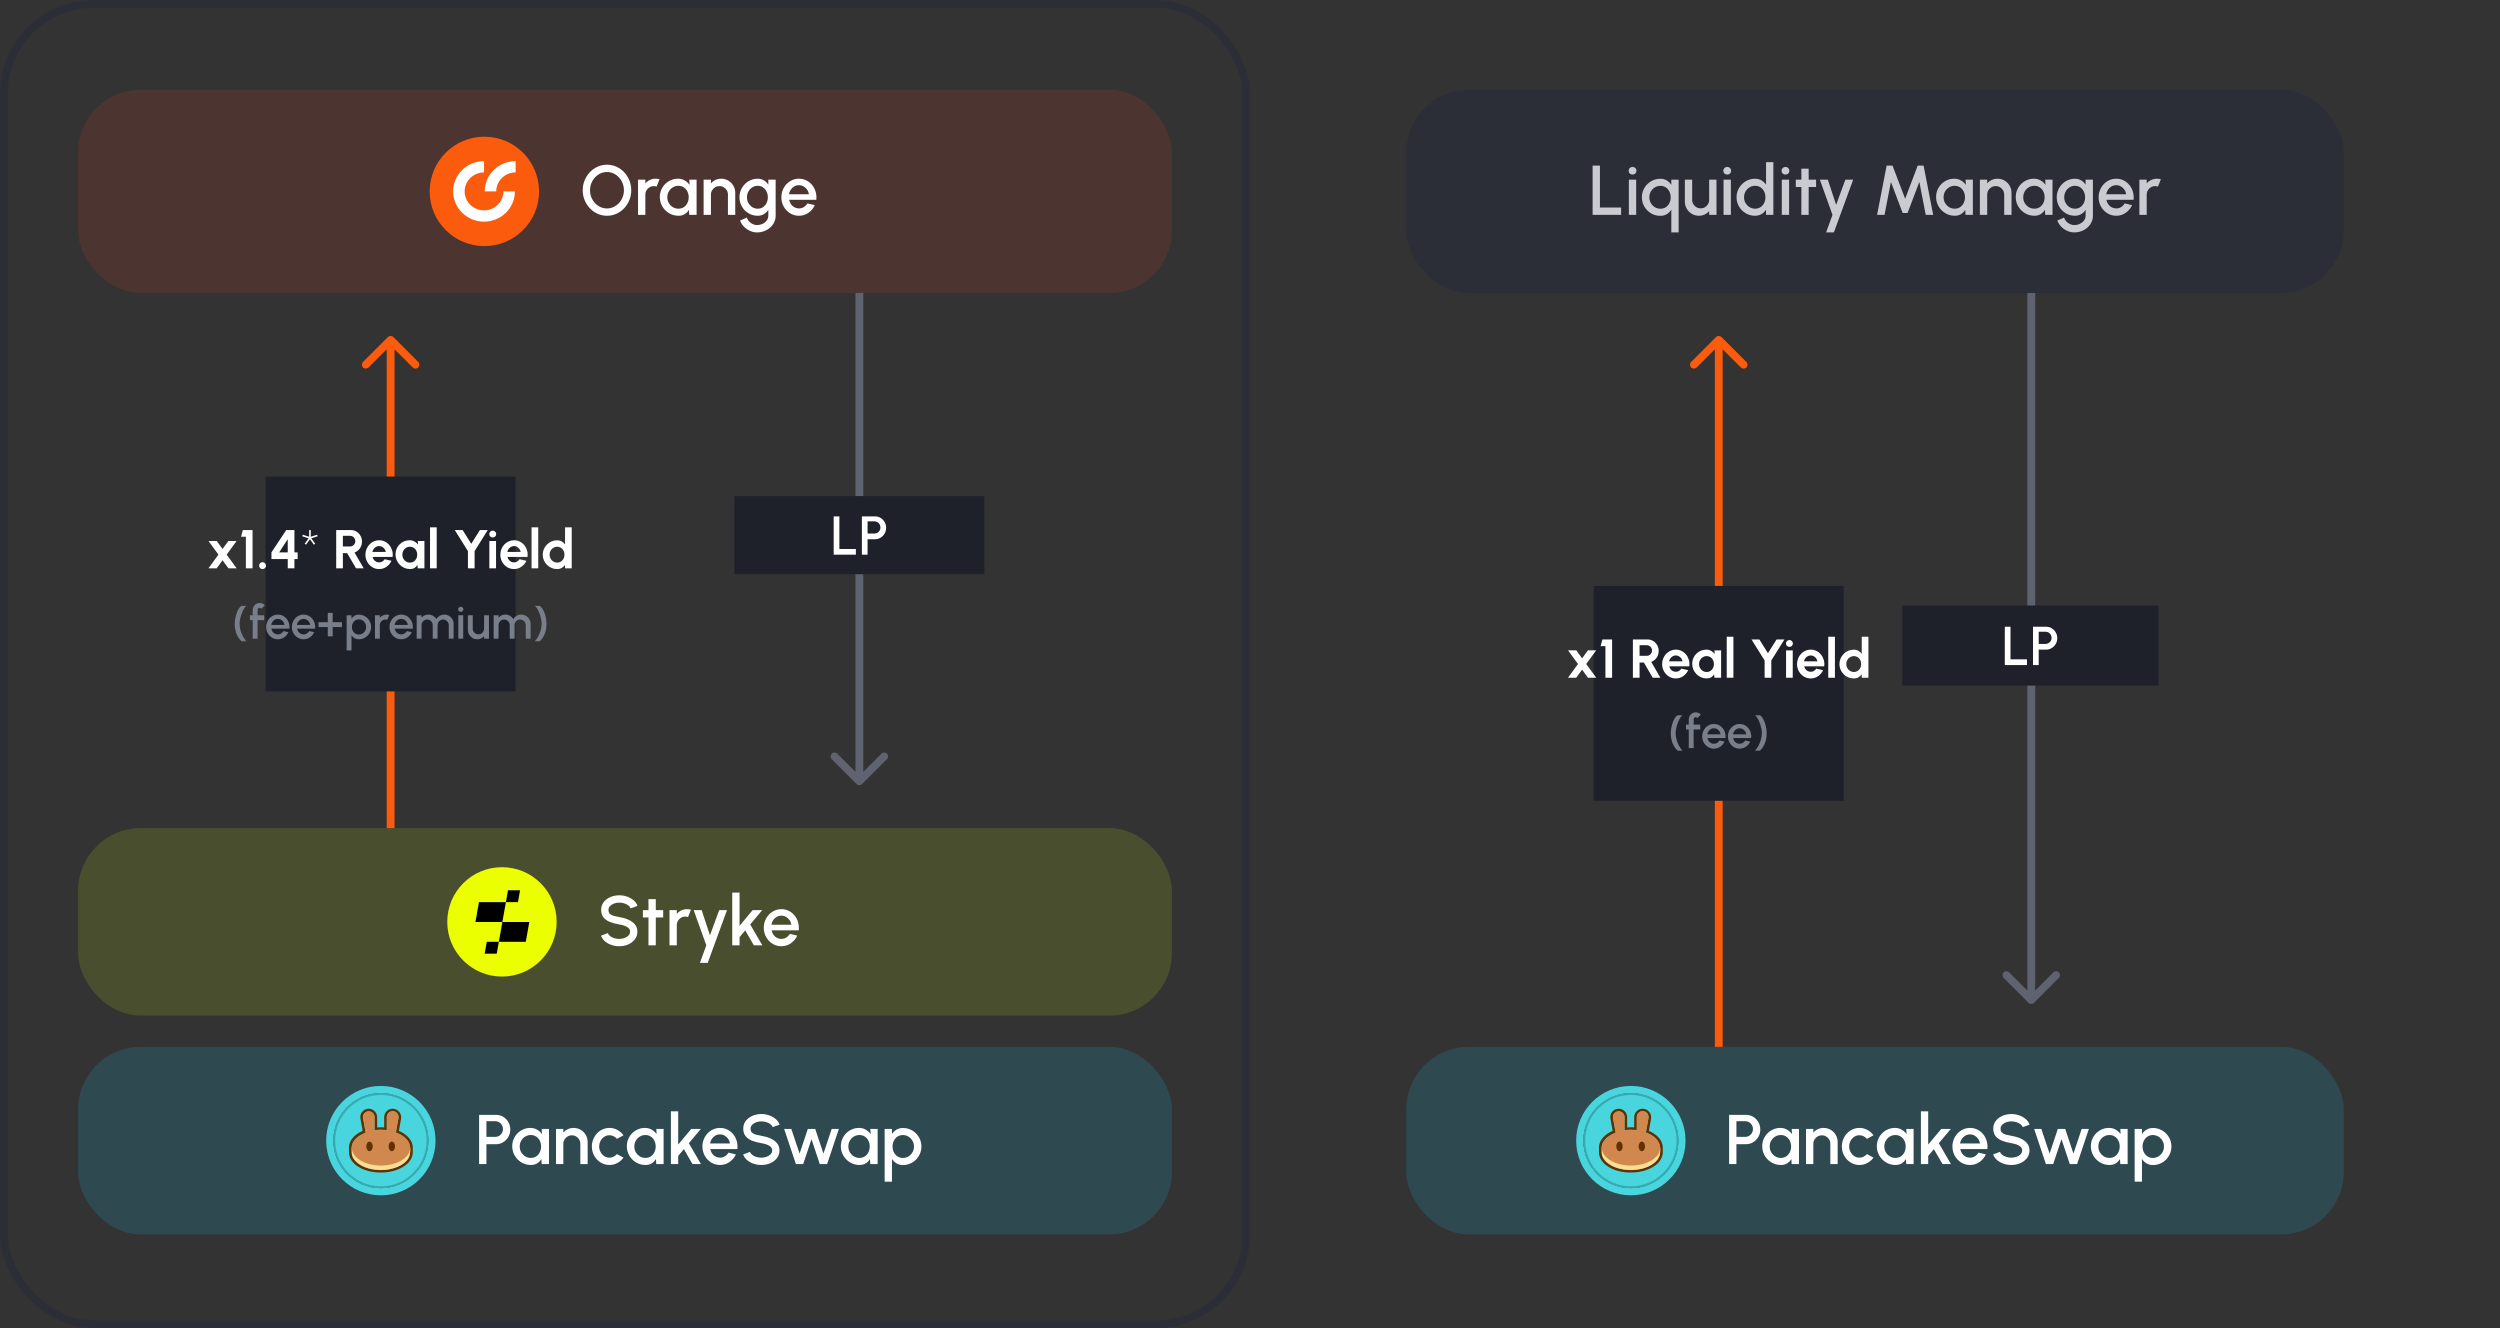 <svg width="640" height="340" viewBox="0 0 640 340" fill="none" xmlns="http://www.w3.org/2000/svg">
<rect x="0" y="0" width="640" height="340" fill="#333333" stroke="none"/>
<rect x="360" y="268" width="240" height="48" rx="16" fill="#2B2E37"/>
<rect x="360" y="268" width="240" height="48" rx="16" fill="#49D5DD" fill-opacity="0.16"/>
<circle cx="417.5" cy="292" r="14" fill="#49D5DD"/>
<circle cx="417.5" cy="292" r="12.156" fill="#020613"/>
<path d="M429.657 292C429.657 298.714 424.214 304.156 417.5 304.156C410.786 304.156 405.344 298.714 405.344 292C405.344 285.286 410.786 279.844 417.5 279.844C424.214 279.844 429.657 285.286 429.657 292Z" fill="#49D5DD"/>
<g clip-path="url(#clip0_5116_16843)">
<path fill-rule="evenodd" clip-rule="evenodd" d="M412.271 286.385C412.013 285.058 413.044 283.833 414.383 283.833C415.568 283.833 416.547 284.803 416.547 285.977V288.631C416.857 288.631 417.166 288.58 417.475 288.58C417.784 288.58 418.042 288.58 418.351 288.631V285.977C418.351 284.803 419.33 283.833 420.515 283.833C421.854 283.833 422.885 285.058 422.679 286.385L422.112 289.499C424.122 290.367 425.667 291.898 425.667 293.786V294.96C425.667 296.543 424.637 297.87 423.143 298.737C421.648 299.656 419.69 300.167 417.475 300.167C415.259 300.167 413.301 299.656 411.807 298.737C410.364 297.87 409.334 296.543 409.334 294.96V293.786C409.334 291.898 410.828 290.367 412.838 289.499L412.271 286.385ZM421.339 289.907L422.009 286.232C422.164 285.313 421.494 284.446 420.515 284.446C419.69 284.446 419.021 285.109 419.021 285.926V289.295C418.815 289.244 418.557 289.244 418.351 289.244C418.042 289.244 417.784 289.193 417.475 289.193C417.166 289.193 416.857 289.193 416.547 289.244C416.341 289.244 416.084 289.295 415.878 289.295V285.977C415.878 285.16 415.208 284.497 414.383 284.497C413.456 284.497 412.735 285.365 412.941 286.283L413.611 289.958C411.446 290.775 410.004 292.204 410.004 293.837V295.011C410.004 297.512 413.353 299.554 417.475 299.554C421.597 299.554 424.946 297.512 424.946 295.011V293.837C424.997 292.153 423.555 290.724 421.339 289.907Z" fill="#633001"/>
<path d="M424.997 294.96C424.997 297.461 421.648 299.503 417.526 299.503C413.404 299.503 410.055 297.461 410.055 294.96V293.786H425.048V294.96H424.997Z" fill="#FEDC90"/>
<path fill-rule="evenodd" clip-rule="evenodd" d="M412.94 286.283C412.734 285.365 413.455 284.497 414.383 284.497C415.207 284.497 415.877 285.16 415.877 285.977V289.346C416.392 289.295 416.907 289.244 417.474 289.244C417.989 289.244 418.505 289.295 419.02 289.346V285.977C419.02 285.16 419.69 284.497 420.514 284.497C421.442 284.497 422.163 285.365 422.008 286.283L421.339 289.958C423.503 290.775 424.997 292.204 424.997 293.837C424.997 296.338 421.648 298.38 417.526 298.38C413.404 298.38 410.055 296.338 410.055 293.837C410.055 292.204 411.497 290.775 413.661 289.958L412.94 286.283Z" fill="#D1884F"/>
<path d="M415.414 293.48C415.414 294.144 415.054 294.705 414.59 294.705C414.126 294.705 413.766 294.144 413.766 293.48C413.766 292.817 414.126 292.255 414.59 292.255C415.054 292.255 415.414 292.817 415.414 293.48Z" fill="#633001"/>
<path d="M421.133 293.48C421.133 294.144 420.772 294.705 420.309 294.705C419.845 294.705 419.484 294.144 419.484 293.48C419.484 292.817 419.845 292.255 420.309 292.255C420.772 292.255 421.133 292.817 421.133 293.48Z" fill="#633001"/>
</g>
<path fill-rule="evenodd" clip-rule="evenodd" d="M417.5 303.695C423.959 303.695 429.196 298.459 429.196 292C429.196 285.541 423.959 280.304 417.5 280.304C411.041 280.304 405.805 285.541 405.805 292C405.805 298.459 411.041 303.695 417.5 303.695ZM417.5 304.156C424.214 304.156 429.657 298.714 429.657 292C429.657 285.286 424.214 279.844 417.5 279.844C410.786 279.844 405.344 285.286 405.344 292C405.344 298.714 410.786 304.156 417.5 304.156Z" fill="#37A9B0"/>
<path d="M442.652 298V285.4H446.99C447.668 285.4 448.28 285.568 448.826 285.904C449.378 286.24 449.816 286.693 450.14 287.263C450.47 287.833 450.635 288.463 450.635 289.153C450.635 289.855 450.467 290.491 450.131 291.061C449.801 291.625 449.36 292.075 448.808 292.411C448.256 292.747 447.65 292.915 446.99 292.915H444.524V298H442.652ZM444.524 291.043H446.801C447.161 291.043 447.488 290.953 447.782 290.773C448.082 290.593 448.319 290.353 448.493 290.053C448.673 289.753 448.763 289.414 448.763 289.036C448.763 288.658 448.673 288.319 448.493 288.019C448.319 287.713 448.082 287.473 447.782 287.299C447.488 287.119 447.161 287.029 446.801 287.029H444.524V291.043ZM458.672 289H460.544V298H458.663L458.591 296.695C458.327 297.157 457.97 297.529 457.52 297.811C457.07 298.093 456.539 298.234 455.927 298.234C455.267 298.234 454.646 298.111 454.064 297.865C453.482 297.613 452.969 297.265 452.525 296.821C452.087 296.377 451.745 295.867 451.499 295.291C451.253 294.709 451.13 294.085 451.13 293.419C451.13 292.777 451.25 292.174 451.49 291.61C451.73 291.04 452.063 290.542 452.489 290.116C452.915 289.69 453.407 289.357 453.965 289.117C454.529 288.871 455.132 288.748 455.774 288.748C456.428 288.748 457.004 288.898 457.502 289.198C458.006 289.492 458.423 289.87 458.753 290.332L458.672 289ZM455.882 296.425C456.41 296.425 456.872 296.296 457.268 296.038C457.664 295.774 457.97 295.42 458.186 294.976C458.408 294.532 458.519 294.04 458.519 293.5C458.519 292.954 458.408 292.459 458.186 292.015C457.964 291.571 457.655 291.22 457.259 290.962C456.869 290.698 456.41 290.566 455.882 290.566C455.36 290.566 454.883 290.698 454.451 290.962C454.019 291.226 453.677 291.58 453.425 292.024C453.173 292.468 453.047 292.96 453.047 293.5C453.047 294.046 453.176 294.541 453.434 294.985C453.698 295.423 454.043 295.774 454.469 296.038C454.901 296.296 455.372 296.425 455.882 296.425ZM470.44 292.357V298H468.568V292.816C468.568 292.414 468.469 292.048 468.271 291.718C468.079 291.388 467.818 291.127 467.488 290.935C467.164 290.737 466.798 290.638 466.39 290.638C465.994 290.638 465.631 290.737 465.301 290.935C464.971 291.127 464.707 291.388 464.509 291.718C464.311 292.048 464.212 292.414 464.212 292.816V298H462.34V289H464.212V289.954C464.524 289.582 464.908 289.288 465.364 289.072C465.82 288.856 466.312 288.748 466.84 288.748C467.506 288.748 468.112 288.91 468.658 289.234C469.204 289.558 469.636 289.993 469.954 290.539C470.278 291.085 470.44 291.691 470.44 292.357ZM477.937 295.444L479.611 296.353C479.203 296.923 478.684 297.379 478.054 297.721C477.43 298.063 476.752 298.234 476.02 298.234C475.192 298.234 474.436 298.021 473.752 297.595C473.074 297.169 472.531 296.599 472.123 295.885C471.721 295.165 471.52 294.37 471.52 293.5C471.52 292.84 471.637 292.225 471.871 291.655C472.105 291.079 472.426 290.575 472.834 290.143C473.248 289.705 473.728 289.363 474.274 289.117C474.82 288.871 475.402 288.748 476.02 288.748C476.752 288.748 477.43 288.919 478.054 289.261C478.684 289.603 479.203 290.062 479.611 290.638L477.937 291.547C477.685 291.247 477.391 291.019 477.055 290.863C476.719 290.701 476.374 290.62 476.02 290.62C475.528 290.62 475.081 290.755 474.679 291.025C474.283 291.289 473.968 291.64 473.734 292.078C473.506 292.51 473.392 292.984 473.392 293.5C473.392 294.01 473.509 294.484 473.743 294.922C473.977 295.354 474.292 295.702 474.688 295.966C475.09 296.23 475.534 296.362 476.02 296.362C476.392 296.362 476.746 296.278 477.082 296.11C477.418 295.942 477.703 295.72 477.937 295.444ZM488.01 289H489.882V298H488.001L487.929 296.695C487.665 297.157 487.308 297.529 486.858 297.811C486.408 298.093 485.877 298.234 485.265 298.234C484.605 298.234 483.984 298.111 483.402 297.865C482.82 297.613 482.307 297.265 481.863 296.821C481.425 296.377 481.083 295.867 480.837 295.291C480.591 294.709 480.468 294.085 480.468 293.419C480.468 292.777 480.588 292.174 480.828 291.61C481.068 291.04 481.401 290.542 481.827 290.116C482.253 289.69 482.745 289.357 483.303 289.117C483.867 288.871 484.47 288.748 485.112 288.748C485.766 288.748 486.342 288.898 486.84 289.198C487.344 289.492 487.761 289.87 488.091 290.332L488.01 289ZM485.22 296.425C485.748 296.425 486.21 296.296 486.606 296.038C487.002 295.774 487.308 295.42 487.524 294.976C487.746 294.532 487.857 294.04 487.857 293.5C487.857 292.954 487.746 292.459 487.524 292.015C487.302 291.571 486.993 291.22 486.597 290.962C486.207 290.698 485.748 290.566 485.22 290.566C484.698 290.566 484.221 290.698 483.789 290.962C483.357 291.226 483.015 291.58 482.763 292.024C482.511 292.468 482.385 292.96 482.385 293.5C482.385 294.046 482.514 294.541 482.772 294.985C483.036 295.423 483.381 295.774 483.807 296.038C484.239 296.296 484.71 296.425 485.22 296.425ZM499.443 298H497.283L495.069 294.184L493.62 295.912V298H491.748V284.5H493.62V293.005L496.968 289H499.416L496.347 292.663L499.443 298ZM504.321 298.234C503.493 298.234 502.737 298.021 502.053 297.595C501.375 297.169 500.832 296.599 500.424 295.885C500.022 295.165 499.821 294.37 499.821 293.5C499.821 292.84 499.938 292.225 500.172 291.655C500.406 291.079 500.727 290.575 501.135 290.143C501.549 289.705 502.029 289.363 502.575 289.117C503.121 288.871 503.703 288.748 504.321 288.748C505.011 288.748 505.644 288.892 506.22 289.18C506.796 289.462 507.288 289.855 507.696 290.359C508.104 290.857 508.404 291.433 508.596 292.087C508.788 292.735 508.845 293.425 508.767 294.157H501.828C501.906 294.571 502.056 294.946 502.278 295.282C502.506 295.612 502.794 295.873 503.142 296.065C503.496 296.257 503.889 296.356 504.321 296.362C504.777 296.362 505.191 296.248 505.563 296.02C505.941 295.792 506.25 295.477 506.49 295.075L508.389 295.516C508.029 296.314 507.486 296.968 506.76 297.478C506.034 297.982 505.221 298.234 504.321 298.234ZM501.765 292.726H506.877C506.817 292.294 506.664 291.904 506.418 291.556C506.178 291.202 505.875 290.923 505.509 290.719C505.149 290.509 504.753 290.404 504.321 290.404C503.895 290.404 503.499 290.506 503.133 290.71C502.773 290.914 502.473 291.193 502.233 291.547C501.999 291.895 501.843 292.288 501.765 292.726ZM514.907 298.234C514.217 298.234 513.554 298.126 512.918 297.91C512.282 297.694 511.727 297.385 511.253 296.983C510.779 296.575 510.44 296.092 510.236 295.534L511.991 294.877C512.093 295.165 512.288 295.423 512.576 295.651C512.87 295.873 513.218 296.047 513.62 296.173C514.028 296.299 514.457 296.362 514.907 296.362C515.387 296.362 515.837 296.284 516.257 296.128C516.683 295.972 517.025 295.756 517.283 295.48C517.547 295.204 517.679 294.88 517.679 294.508C517.679 294.124 517.541 293.809 517.265 293.563C516.995 293.317 516.647 293.122 516.221 292.978C515.801 292.834 515.363 292.726 514.907 292.654C514.025 292.51 513.233 292.3 512.531 292.024C511.835 291.748 511.283 291.361 510.875 290.863C510.473 290.365 510.272 289.717 510.272 288.919C510.272 288.169 510.485 287.515 510.911 286.957C511.343 286.399 511.91 285.967 512.612 285.661C513.32 285.349 514.085 285.193 514.907 285.193C515.585 285.193 516.239 285.301 516.869 285.517C517.505 285.727 518.063 286.036 518.543 286.444C519.029 286.846 519.377 287.335 519.587 287.911L517.814 288.55C517.712 288.256 517.517 288.001 517.229 287.785C516.941 287.563 516.593 287.389 516.185 287.263C515.783 287.137 515.357 287.074 514.907 287.074C514.427 287.068 513.977 287.146 513.557 287.308C513.143 287.464 512.804 287.68 512.54 287.956C512.276 288.232 512.144 288.553 512.144 288.919C512.144 289.369 512.267 289.711 512.513 289.945C512.759 290.179 513.089 290.353 513.503 290.467C513.923 290.575 514.391 290.674 514.907 290.764C515.735 290.896 516.5 291.115 517.202 291.421C517.91 291.727 518.477 292.135 518.903 292.645C519.335 293.149 519.551 293.77 519.551 294.508C519.551 295.252 519.335 295.906 518.903 296.47C518.477 297.028 517.91 297.463 517.202 297.775C516.5 298.081 515.735 298.234 514.907 298.234ZM525.617 298H523.754L520.739 289H522.575L524.699 295.318L526.805 289H528.695L530.801 295.318L532.916 289H534.752L531.746 298H529.865L527.741 291.637L525.617 298ZM542.801 289H544.673V298H542.792L542.72 296.695C542.456 297.157 542.099 297.529 541.649 297.811C541.199 298.093 540.668 298.234 540.056 298.234C539.396 298.234 538.775 298.111 538.193 297.865C537.611 297.613 537.098 297.265 536.654 296.821C536.216 296.377 535.874 295.867 535.628 295.291C535.382 294.709 535.259 294.085 535.259 293.419C535.259 292.777 535.379 292.174 535.619 291.61C535.859 291.04 536.192 290.542 536.618 290.116C537.044 289.69 537.536 289.357 538.094 289.117C538.658 288.871 539.261 288.748 539.903 288.748C540.557 288.748 541.133 288.898 541.631 289.198C542.135 289.492 542.552 289.87 542.882 290.332L542.801 289ZM540.011 296.425C540.539 296.425 541.001 296.296 541.397 296.038C541.793 295.774 542.099 295.42 542.315 294.976C542.537 294.532 542.648 294.04 542.648 293.5C542.648 292.954 542.537 292.459 542.315 292.015C542.093 291.571 541.784 291.22 541.388 290.962C540.998 290.698 540.539 290.566 540.011 290.566C539.489 290.566 539.012 290.698 538.58 290.962C538.148 291.226 537.806 291.58 537.554 292.024C537.302 292.468 537.176 292.96 537.176 293.5C537.176 294.046 537.305 294.541 537.563 294.985C537.827 295.423 538.172 295.774 538.598 296.038C539.03 296.296 539.501 296.425 540.011 296.425ZM548.341 302.5H546.469V289H548.341V290.323C548.641 289.861 549.025 289.486 549.493 289.198C549.961 288.91 550.513 288.766 551.149 288.766C551.803 288.766 552.415 288.889 552.985 289.135C553.561 289.381 554.065 289.723 554.497 290.161C554.929 290.593 555.268 291.094 555.514 291.664C555.76 292.234 555.883 292.846 555.883 293.5C555.883 294.154 555.76 294.769 555.514 295.345C555.268 295.921 554.929 296.428 554.497 296.866C554.065 297.298 553.561 297.637 552.985 297.883C552.415 298.129 551.803 298.252 551.149 298.252C550.513 298.252 549.961 298.108 549.493 297.82C549.025 297.526 548.641 297.151 548.341 296.695V302.5ZM551.131 290.575C550.609 290.575 550.15 290.707 549.754 290.971C549.358 291.235 549.049 291.589 548.827 292.033C548.605 292.471 548.494 292.96 548.494 293.5C548.494 294.04 548.605 294.532 548.827 294.976C549.049 295.42 549.358 295.774 549.754 296.038C550.15 296.302 550.609 296.434 551.131 296.434C551.647 296.434 552.121 296.305 552.553 296.047C552.985 295.783 553.33 295.429 553.588 294.985C553.846 294.541 553.975 294.046 553.975 293.5C553.975 292.966 553.846 292.477 553.588 292.033C553.336 291.589 552.994 291.235 552.562 290.971C552.13 290.707 551.653 290.575 551.131 290.575Z" fill="white"/>
<path d="M440.707 86.293C440.317 85.902 439.683 85.902 439.293 86.293L432.929 92.657C432.538 93.047 432.538 93.68 432.929 94.071C433.319 94.462 433.953 94.462 434.343 94.071L440 88.414L445.657 94.071C446.047 94.462 446.681 94.462 447.071 94.071C447.462 93.68 447.462 93.047 447.071 92.657L440.707 86.293ZM439 87L439 268L441 268L441 87L439 87Z" fill="#FB5B0D"/>
<path d="M519.293 256.707C519.683 257.098 520.317 257.098 520.707 256.707L527.071 250.343C527.462 249.953 527.462 249.319 527.071 248.929C526.681 248.538 526.047 248.538 525.657 248.929L520 254.586L514.343 248.929C513.953 248.538 513.319 248.538 512.929 248.929C512.538 249.319 512.538 249.953 512.929 250.343L519.293 256.707ZM521 256L521 75L519 75L519 256L521 256Z" fill="#5F636F"/>
<rect width="65.615" height="20.505" transform="translate(487 155)" fill="#1E212A"/>
<path d="M513.231 170.252V160.452H514.687V168.796H518.908V170.252H513.231ZM520.45 170.252V160.452H523.824C524.351 160.452 524.827 160.583 525.252 160.844C525.681 161.106 526.022 161.458 526.274 161.901C526.531 162.345 526.659 162.835 526.659 163.371C526.659 163.917 526.528 164.412 526.267 164.855C526.01 165.294 525.667 165.644 525.238 165.905C524.809 166.167 524.337 166.297 523.824 166.297H521.906V170.252H520.45ZM521.906 164.841H523.677C523.957 164.841 524.211 164.771 524.44 164.631C524.673 164.491 524.858 164.305 524.993 164.071C525.133 163.838 525.203 163.574 525.203 163.28C525.203 162.986 525.133 162.723 524.993 162.489C524.858 162.251 524.673 162.065 524.44 161.929C524.211 161.789 523.957 161.719 523.677 161.719H521.906V164.841Z" fill="white"/>
<rect x="360" y="23" width="240" height="52" rx="16" fill="#2B2E37"/>
<path d="M407.709 55V42.4H409.581V53.128H415.008V55H407.709ZM416.99 46H418.862V55H416.99V46ZM417.944 44.695C417.656 44.695 417.416 44.602 417.224 44.416C417.032 44.23 416.936 43.996 416.936 43.714C416.936 43.438 417.032 43.207 417.224 43.021C417.416 42.829 417.653 42.733 417.935 42.733C418.211 42.733 418.445 42.829 418.637 43.021C418.829 43.207 418.925 43.438 418.925 43.714C418.925 43.996 418.829 44.23 418.637 44.416C418.451 44.602 418.22 44.695 417.944 44.695ZM425.051 55.252C424.181 55.252 423.386 55.039 422.666 54.613C421.952 54.187 421.382 53.614 420.956 52.894C420.53 52.174 420.317 51.376 420.317 50.5C420.317 49.846 420.44 49.234 420.686 48.664C420.932 48.094 421.271 47.593 421.703 47.161C422.141 46.723 422.645 46.381 423.215 46.135C423.785 45.889 424.397 45.766 425.051 45.766C425.687 45.766 426.239 45.91 426.707 46.198C427.175 46.486 427.559 46.861 427.859 47.323V46H429.731V59.5H427.859V53.695C427.559 54.151 427.175 54.526 426.707 54.82C426.239 55.108 425.687 55.252 425.051 55.252ZM425.069 47.575C424.547 47.575 424.07 47.707 423.638 47.971C423.206 48.235 422.864 48.589 422.612 49.033C422.36 49.477 422.234 49.966 422.234 50.5C422.234 51.046 422.363 51.541 422.621 51.985C422.879 52.429 423.221 52.783 423.647 53.047C424.079 53.305 424.553 53.434 425.069 53.434C425.597 53.434 426.059 53.302 426.455 53.038C426.851 52.774 427.157 52.42 427.373 51.976C427.589 51.532 427.697 51.04 427.697 50.5C427.697 49.96 427.586 49.471 427.364 49.033C427.148 48.589 426.842 48.235 426.446 47.971C426.056 47.707 425.597 47.575 425.069 47.575ZM431.325 51.625V46H433.197V51.166C433.197 51.568 433.296 51.934 433.494 52.264C433.692 52.594 433.956 52.858 434.286 53.056C434.616 53.248 434.979 53.344 435.375 53.344C435.777 53.344 436.14 53.248 436.464 53.056C436.794 52.858 437.055 52.594 437.247 52.264C437.445 51.934 437.544 51.568 437.544 51.166V46H439.416L439.425 55H437.553L437.544 54.028C437.238 54.4 436.857 54.694 436.401 54.91C435.945 55.126 435.456 55.234 434.934 55.234C434.268 55.234 433.662 55.072 433.116 54.748C432.57 54.424 432.135 53.989 431.811 53.443C431.487 52.897 431.325 52.291 431.325 51.625ZM441.23 46H443.102V55H441.23V46ZM442.184 44.695C441.896 44.695 441.656 44.602 441.464 44.416C441.272 44.23 441.176 43.996 441.176 43.714C441.176 43.438 441.272 43.207 441.464 43.021C441.656 42.829 441.893 42.733 442.175 42.733C442.451 42.733 442.685 42.829 442.877 43.021C443.069 43.207 443.165 43.438 443.165 43.714C443.165 43.996 443.069 44.23 442.877 44.416C442.691 44.602 442.46 44.695 442.184 44.695ZM452.109 41.5H453.981V55H452.109V53.677C451.815 54.145 451.431 54.523 450.957 54.811C450.483 55.093 449.928 55.234 449.292 55.234C448.638 55.234 448.026 55.111 447.456 54.865C446.886 54.619 446.382 54.28 445.944 53.848C445.512 53.41 445.173 52.906 444.927 52.336C444.681 51.766 444.558 51.154 444.558 50.5C444.558 49.846 444.681 49.234 444.927 48.664C445.173 48.088 445.512 47.584 445.944 47.152C446.382 46.714 446.886 46.372 447.456 46.126C448.026 45.88 448.638 45.757 449.292 45.757C449.928 45.757 450.483 45.901 450.957 46.189C451.431 46.471 451.815 46.843 452.109 47.305V41.5ZM449.31 53.425C449.838 53.425 450.3 53.296 450.696 53.038C451.092 52.774 451.398 52.42 451.614 51.976C451.836 51.532 451.947 51.04 451.947 50.5C451.947 49.954 451.836 49.459 451.614 49.015C451.392 48.571 451.083 48.22 450.687 47.962C450.297 47.698 449.838 47.566 449.31 47.566C448.788 47.566 448.311 47.698 447.879 47.962C447.453 48.226 447.111 48.58 446.853 49.024C446.601 49.468 446.475 49.96 446.475 50.5C446.475 51.046 446.604 51.541 446.862 51.985C447.126 52.423 447.471 52.774 447.897 53.038C448.329 53.296 448.8 53.425 449.31 53.425ZM456.137 46H458.009V55H456.137V46ZM457.091 44.695C456.803 44.695 456.563 44.602 456.371 44.416C456.179 44.23 456.083 43.996 456.083 43.714C456.083 43.438 456.179 43.207 456.371 43.021C456.563 42.829 456.8 42.733 457.082 42.733C457.358 42.733 457.592 42.829 457.784 43.021C457.976 43.207 458.072 43.438 458.072 43.714C458.072 43.996 457.976 44.23 457.784 44.416C457.598 44.602 457.367 44.695 457.091 44.695ZM464.914 47.872H463.024L463.015 55H461.143L461.152 47.872H459.721V46H461.152L461.143 43.174H463.015L463.024 46H464.914V47.872ZM472.409 46H474.407L469.475 59.5H467.486L469.115 55L465.884 46H467.927L470.051 52.435L472.409 46ZM480.535 55L482.974 42.4H484.486L487.717 50.887L490.93 42.4H492.442L494.89 55H492.982L491.353 46.567L488.338 54.523H487.078L484.072 46.567L482.443 55H480.535ZM503.182 46H505.054V55H503.173L503.101 53.695C502.837 54.157 502.48 54.529 502.03 54.811C501.58 55.093 501.049 55.234 500.437 55.234C499.777 55.234 499.156 55.111 498.574 54.865C497.992 54.613 497.479 54.265 497.035 53.821C496.597 53.377 496.255 52.867 496.009 52.291C495.763 51.709 495.64 51.085 495.64 50.419C495.64 49.777 495.76 49.174 496 48.61C496.24 48.04 496.573 47.542 496.999 47.116C497.425 46.69 497.917 46.357 498.475 46.117C499.039 45.871 499.642 45.748 500.284 45.748C500.938 45.748 501.514 45.898 502.012 46.198C502.516 46.492 502.933 46.87 503.263 47.332L503.182 46ZM500.392 53.425C500.92 53.425 501.382 53.296 501.778 53.038C502.174 52.774 502.48 52.42 502.696 51.976C502.918 51.532 503.029 51.04 503.029 50.5C503.029 49.954 502.918 49.459 502.696 49.015C502.474 48.571 502.165 48.22 501.769 47.962C501.379 47.698 500.92 47.566 500.392 47.566C499.87 47.566 499.393 47.698 498.961 47.962C498.529 48.226 498.187 48.58 497.935 49.024C497.683 49.468 497.557 49.96 497.557 50.5C497.557 51.046 497.686 51.541 497.944 51.985C498.208 52.423 498.553 52.774 498.979 53.038C499.411 53.296 499.882 53.425 500.392 53.425ZM514.95 49.357V55H513.078V49.816C513.078 49.414 512.979 49.048 512.781 48.718C512.589 48.388 512.328 48.127 511.998 47.935C511.674 47.737 511.308 47.638 510.9 47.638C510.504 47.638 510.141 47.737 509.811 47.935C509.481 48.127 509.217 48.388 509.019 48.718C508.821 49.048 508.722 49.414 508.722 49.816V55H506.85V46H508.722V46.954C509.034 46.582 509.418 46.288 509.874 46.072C510.33 45.856 510.822 45.748 511.35 45.748C512.016 45.748 512.622 45.91 513.168 46.234C513.714 46.558 514.146 46.993 514.464 47.539C514.788 48.085 514.95 48.691 514.95 49.357ZM523.572 46H525.444V55H523.563L523.491 53.695C523.227 54.157 522.87 54.529 522.42 54.811C521.97 55.093 521.439 55.234 520.827 55.234C520.167 55.234 519.546 55.111 518.964 54.865C518.382 54.613 517.869 54.265 517.425 53.821C516.987 53.377 516.645 52.867 516.399 52.291C516.153 51.709 516.03 51.085 516.03 50.419C516.03 49.777 516.15 49.174 516.39 48.61C516.63 48.04 516.963 47.542 517.389 47.116C517.815 46.69 518.307 46.357 518.865 46.117C519.429 45.871 520.032 45.748 520.674 45.748C521.328 45.748 521.904 45.898 522.402 46.198C522.906 46.492 523.323 46.87 523.653 47.332L523.572 46ZM520.782 53.425C521.31 53.425 521.772 53.296 522.168 53.038C522.564 52.774 522.87 52.42 523.086 51.976C523.308 51.532 523.419 51.04 523.419 50.5C523.419 49.954 523.308 49.459 523.086 49.015C522.864 48.571 522.555 48.22 522.159 47.962C521.769 47.698 521.31 47.566 520.782 47.566C520.26 47.566 519.783 47.698 519.351 47.962C518.919 48.226 518.577 48.58 518.325 49.024C518.073 49.468 517.947 49.96 517.947 50.5C517.947 51.046 518.076 51.541 518.334 51.985C518.598 52.423 518.943 52.774 519.369 53.038C519.801 53.296 520.272 53.425 520.782 53.425ZM533.913 46H535.785V55.234C535.785 55.852 535.653 56.422 535.389 56.944C535.131 57.466 534.78 57.916 534.336 58.294C533.892 58.678 533.382 58.975 532.806 59.185C532.236 59.395 531.639 59.5 531.015 59.5C530.385 59.5 529.779 59.365 529.197 59.095C528.615 58.831 528.102 58.471 527.658 58.015C527.22 57.559 526.893 57.043 526.677 56.467L528.396 55.693C528.516 56.065 528.708 56.395 528.972 56.683C529.242 56.971 529.554 57.199 529.908 57.367C530.268 57.535 530.637 57.619 531.015 57.619C531.387 57.619 531.744 57.559 532.086 57.439C532.434 57.325 532.743 57.163 533.013 56.953C533.289 56.743 533.508 56.491 533.67 56.197C533.832 55.903 533.913 55.582 533.913 55.234V53.713C533.619 54.169 533.241 54.538 532.779 54.82C532.317 55.096 531.78 55.234 531.168 55.234C530.532 55.234 529.932 55.111 529.368 54.865C528.804 54.619 528.309 54.28 527.883 53.848C527.457 53.41 527.124 52.906 526.884 52.336C526.644 51.766 526.524 51.154 526.524 50.5C526.524 49.846 526.644 49.234 526.884 48.664C527.124 48.088 527.457 47.584 527.883 47.152C528.309 46.714 528.804 46.372 529.368 46.126C529.932 45.88 530.532 45.757 531.168 45.757C531.78 45.757 532.317 45.898 532.779 46.18C533.241 46.456 533.619 46.825 533.913 47.287V46ZM531.186 53.425C531.708 53.425 532.164 53.293 532.554 53.029C532.944 52.759 533.247 52.402 533.463 51.958C533.679 51.514 533.787 51.028 533.787 50.5C533.787 49.96 533.676 49.471 533.454 49.033C533.238 48.589 532.935 48.235 532.545 47.971C532.155 47.701 531.702 47.566 531.186 47.566C530.682 47.566 530.22 47.698 529.8 47.962C529.386 48.226 529.056 48.58 528.81 49.024C528.564 49.468 528.441 49.96 528.441 50.5C528.441 51.04 528.564 51.532 528.81 51.976C529.062 52.42 529.395 52.774 529.809 53.038C530.229 53.296 530.688 53.425 531.186 53.425ZM541.747 55.234C540.919 55.234 540.163 55.021 539.479 54.595C538.801 54.169 538.258 53.599 537.85 52.885C537.448 52.165 537.247 51.37 537.247 50.5C537.247 49.84 537.364 49.225 537.598 48.655C537.832 48.079 538.153 47.575 538.561 47.143C538.975 46.705 539.455 46.363 540.001 46.117C540.547 45.871 541.129 45.748 541.747 45.748C542.437 45.748 543.07 45.892 543.646 46.18C544.222 46.462 544.714 46.855 545.122 47.359C545.53 47.857 545.83 48.433 546.022 49.087C546.214 49.735 546.271 50.425 546.193 51.157H539.254C539.332 51.571 539.482 51.946 539.704 52.282C539.932 52.612 540.22 52.873 540.568 53.065C540.922 53.257 541.315 53.356 541.747 53.362C542.203 53.362 542.617 53.248 542.989 53.02C543.367 52.792 543.676 52.477 543.916 52.075L545.815 52.516C545.455 53.314 544.912 53.968 544.186 54.478C543.46 54.982 542.647 55.234 541.747 55.234ZM539.191 49.726H544.303C544.243 49.294 544.09 48.904 543.844 48.556C543.604 48.202 543.301 47.923 542.935 47.719C542.575 47.509 542.179 47.404 541.747 47.404C541.321 47.404 540.925 47.506 540.559 47.71C540.199 47.914 539.899 48.193 539.659 48.547C539.425 48.895 539.269 49.288 539.191 49.726ZM547.684 55V46H549.556V46.954C549.868 46.582 550.252 46.288 550.708 46.072C551.164 45.856 551.656 45.748 552.184 45.748C552.52 45.748 552.853 45.793 553.183 45.883L552.436 47.773C552.202 47.683 551.968 47.638 551.734 47.638C551.338 47.638 550.975 47.737 550.645 47.935C550.315 48.127 550.051 48.388 549.853 48.718C549.655 49.048 549.556 49.414 549.556 49.816V55H547.684Z" fill="#C9CBD0"/>
<rect x="1" y="1" width="318" height="338" rx="23" stroke="#2B2E37" stroke-width="2"/>
<rect x="20" y="23" width="280" height="52" rx="16" fill="#2B2E37"/>
<rect x="20" y="23" width="280" height="52" rx="16" fill="#FB5B0D" fill-opacity="0.16"/>
<circle cx="124" cy="49" r="12.156" fill="#020613"/>
<path d="M138 49C138 56.732 131.732 63 124 63C116.268 63 110 56.732 110 49C110 41.268 116.268 35 124 35C131.732 35 138 41.268 138 49Z" fill="#FB5B0D"/>
<path d="M123.91 56.743C121.812 56.743 119.8 55.927 118.317 54.474C116.833 53.021 116 51.051 116 48.996C116 46.942 116.833 44.972 118.317 43.519C119.8 42.066 121.812 41.25 123.91 41.25V44.132C122.927 44.132 121.967 44.418 121.15 44.952C120.334 45.487 119.697 46.246 119.321 47.135C118.945 48.024 118.847 49.002 119.039 49.945C119.23 50.889 119.703 51.756 120.398 52.436C121.092 53.116 121.977 53.579 122.941 53.767C123.904 53.955 124.903 53.858 125.81 53.49C126.718 53.122 127.493 52.499 128.039 51.699C128.585 50.899 128.876 49.959 128.876 48.996H131.819C131.817 51.05 130.983 53.019 129.5 54.471C128.017 55.924 126.007 56.74 123.91 56.743Z" fill="white"/>
<path d="M127.034 48.996H124.09C124.093 46.943 124.928 44.974 126.41 43.522C127.893 42.07 129.903 41.253 132 41.25V44.132C130.683 44.132 129.42 44.645 128.488 45.557C127.557 46.469 127.034 47.706 127.034 48.996Z" fill="white"/>
<path d="M155.388 55.234C154.536 55.234 153.735 55.066 152.985 54.73C152.235 54.388 151.575 53.917 151.005 53.317C150.435 52.717 149.988 52.024 149.664 51.238C149.34 50.446 149.178 49.6 149.178 48.7C149.178 47.8 149.34 46.957 149.664 46.171C149.988 45.379 150.435 44.683 151.005 44.083C151.575 43.483 152.235 43.015 152.985 42.679C153.735 42.337 154.536 42.166 155.388 42.166C156.246 42.166 157.05 42.337 157.8 42.679C158.55 43.015 159.21 43.483 159.78 44.083C160.35 44.683 160.794 45.379 161.112 46.171C161.436 46.957 161.598 47.8 161.598 48.7C161.598 49.6 161.436 50.446 161.112 51.238C160.794 52.024 160.35 52.717 159.78 53.317C159.21 53.917 158.55 54.388 157.8 54.73C157.05 55.066 156.246 55.234 155.388 55.234ZM155.388 53.362C155.988 53.362 156.549 53.239 157.071 52.993C157.593 52.747 158.052 52.411 158.448 51.985C158.85 51.553 159.162 51.058 159.384 50.5C159.612 49.936 159.726 49.336 159.726 48.7C159.726 48.064 159.612 47.464 159.384 46.9C159.162 46.336 158.85 45.841 158.448 45.415C158.052 44.983 157.593 44.647 157.071 44.407C156.549 44.161 155.988 44.038 155.388 44.038C154.788 44.038 154.227 44.161 153.705 44.407C153.183 44.653 152.721 44.992 152.319 45.424C151.923 45.85 151.611 46.345 151.383 46.909C151.161 47.467 151.05 48.064 151.05 48.7C151.05 49.342 151.161 49.945 151.383 50.509C151.611 51.067 151.923 51.562 152.319 51.994C152.721 52.42 153.183 52.756 153.705 53.002C154.227 53.242 154.788 53.362 155.388 53.362ZM163.337 55V46H165.209V46.954C165.521 46.582 165.905 46.288 166.361 46.072C166.817 45.856 167.309 45.748 167.837 45.748C168.173 45.748 168.506 45.793 168.836 45.883L168.089 47.773C167.855 47.683 167.621 47.638 167.387 47.638C166.991 47.638 166.628 47.737 166.298 47.935C165.968 48.127 165.704 48.388 165.506 48.718C165.308 49.048 165.209 49.414 165.209 49.816V55H163.337ZM176.456 46H178.328V55H176.447L176.375 53.695C176.111 54.157 175.754 54.529 175.304 54.811C174.854 55.093 174.323 55.234 173.711 55.234C173.051 55.234 172.43 55.111 171.848 54.865C171.266 54.613 170.753 54.265 170.309 53.821C169.871 53.377 169.529 52.867 169.283 52.291C169.037 51.709 168.914 51.085 168.914 50.419C168.914 49.777 169.034 49.174 169.274 48.61C169.514 48.04 169.847 47.542 170.273 47.116C170.699 46.69 171.191 46.357 171.749 46.117C172.313 45.871 172.916 45.748 173.558 45.748C174.212 45.748 174.788 45.898 175.286 46.198C175.79 46.492 176.207 46.87 176.537 47.332L176.456 46ZM173.666 53.425C174.194 53.425 174.656 53.296 175.052 53.038C175.448 52.774 175.754 52.42 175.97 51.976C176.192 51.532 176.303 51.04 176.303 50.5C176.303 49.954 176.192 49.459 175.97 49.015C175.748 48.571 175.439 48.22 175.043 47.962C174.653 47.698 174.194 47.566 173.666 47.566C173.144 47.566 172.667 47.698 172.235 47.962C171.803 48.226 171.461 48.58 171.209 49.024C170.957 49.468 170.831 49.96 170.831 50.5C170.831 51.046 170.96 51.541 171.218 51.985C171.482 52.423 171.827 52.774 172.253 53.038C172.685 53.296 173.156 53.425 173.666 53.425ZM188.224 49.357V55H186.352V49.816C186.352 49.414 186.253 49.048 186.055 48.718C185.863 48.388 185.602 48.127 185.272 47.935C184.948 47.737 184.582 47.638 184.174 47.638C183.778 47.638 183.415 47.737 183.085 47.935C182.755 48.127 182.491 48.388 182.293 48.718C182.095 49.048 181.996 49.414 181.996 49.816V55H180.124V46H181.996V46.954C182.308 46.582 182.692 46.288 183.148 46.072C183.604 45.856 184.096 45.748 184.624 45.748C185.29 45.748 185.896 45.91 186.442 46.234C186.988 46.558 187.42 46.993 187.738 47.539C188.062 48.085 188.224 48.691 188.224 49.357ZM196.694 46H198.566V55.234C198.566 55.852 198.434 56.422 198.17 56.944C197.912 57.466 197.561 57.916 197.117 58.294C196.673 58.678 196.163 58.975 195.587 59.185C195.017 59.395 194.42 59.5 193.796 59.5C193.166 59.5 192.56 59.365 191.978 59.095C191.396 58.831 190.883 58.471 190.439 58.015C190.001 57.559 189.674 57.043 189.458 56.467L191.177 55.693C191.297 56.065 191.489 56.395 191.753 56.683C192.023 56.971 192.335 57.199 192.689 57.367C193.049 57.535 193.418 57.619 193.796 57.619C194.168 57.619 194.525 57.559 194.867 57.439C195.215 57.325 195.524 57.163 195.794 56.953C196.07 56.743 196.289 56.491 196.451 56.197C196.613 55.903 196.694 55.582 196.694 55.234V53.713C196.4 54.169 196.022 54.538 195.56 54.82C195.098 55.096 194.561 55.234 193.949 55.234C193.313 55.234 192.713 55.111 192.149 54.865C191.585 54.619 191.09 54.28 190.664 53.848C190.238 53.41 189.905 52.906 189.665 52.336C189.425 51.766 189.305 51.154 189.305 50.5C189.305 49.846 189.425 49.234 189.665 48.664C189.905 48.088 190.238 47.584 190.664 47.152C191.09 46.714 191.585 46.372 192.149 46.126C192.713 45.88 193.313 45.757 193.949 45.757C194.561 45.757 195.098 45.898 195.56 46.18C196.022 46.456 196.4 46.825 196.694 47.287V46ZM193.967 53.425C194.489 53.425 194.945 53.293 195.335 53.029C195.725 52.759 196.028 52.402 196.244 51.958C196.46 51.514 196.568 51.028 196.568 50.5C196.568 49.96 196.457 49.471 196.235 49.033C196.019 48.589 195.716 48.235 195.326 47.971C194.936 47.701 194.483 47.566 193.967 47.566C193.463 47.566 193.001 47.698 192.581 47.962C192.167 48.226 191.837 48.58 191.591 49.024C191.345 49.468 191.222 49.96 191.222 50.5C191.222 51.04 191.345 51.532 191.591 51.976C191.843 52.42 192.176 52.774 192.59 53.038C193.01 53.296 193.469 53.425 193.967 53.425ZM204.527 55.234C203.699 55.234 202.943 55.021 202.259 54.595C201.581 54.169 201.038 53.599 200.63 52.885C200.228 52.165 200.027 51.37 200.027 50.5C200.027 49.84 200.144 49.225 200.378 48.655C200.612 48.079 200.933 47.575 201.341 47.143C201.755 46.705 202.235 46.363 202.781 46.117C203.327 45.871 203.909 45.748 204.527 45.748C205.217 45.748 205.85 45.892 206.426 46.18C207.002 46.462 207.494 46.855 207.902 47.359C208.31 47.857 208.61 48.433 208.802 49.087C208.994 49.735 209.051 50.425 208.973 51.157H202.034C202.112 51.571 202.262 51.946 202.484 52.282C202.712 52.612 203 52.873 203.348 53.065C203.702 53.257 204.095 53.356 204.527 53.362C204.983 53.362 205.397 53.248 205.769 53.02C206.147 52.792 206.456 52.477 206.696 52.075L208.595 52.516C208.235 53.314 207.692 53.968 206.966 54.478C206.24 54.982 205.427 55.234 204.527 55.234ZM201.971 49.726H207.083C207.023 49.294 206.87 48.904 206.624 48.556C206.384 48.202 206.081 47.923 205.715 47.719C205.355 47.509 204.959 47.404 204.527 47.404C204.101 47.404 203.705 47.506 203.339 47.71C202.979 47.914 202.679 48.193 202.439 48.547C202.205 48.895 202.049 49.288 201.971 49.726Z" fill="white"/>
<rect x="20" y="268" width="280" height="48" rx="16" fill="#2B2E37"/>
<rect x="20" y="268" width="280" height="48" rx="16" fill="#49D5DD" fill-opacity="0.16"/>
<circle cx="97.5" cy="292" r="14" fill="#49D5DD"/>
<circle cx="97.5" cy="292" r="12.156" fill="#020613"/>
<path d="M109.657 292C109.657 298.714 104.214 304.156 97.5 304.156C90.786 304.156 85.344 298.714 85.344 292C85.344 285.286 90.786 279.844 97.5 279.844C104.214 279.844 109.657 285.286 109.657 292Z" fill="#49D5DD"/>
<g clip-path="url(#clip1_5116_16843)">
<path fill-rule="evenodd" clip-rule="evenodd" d="M92.271 286.385C92.013 285.058 93.044 283.833 94.383 283.833C95.569 283.833 96.547 284.803 96.547 285.977V288.631C96.857 288.631 97.166 288.58 97.475 288.58C97.784 288.58 98.042 288.58 98.351 288.631V285.977C98.351 284.803 99.33 283.833 100.515 283.833C101.854 283.833 102.885 285.058 102.679 286.385L102.112 289.499C104.122 290.367 105.667 291.898 105.667 293.786V294.96C105.667 296.543 104.637 297.87 103.143 298.737C101.648 299.656 99.691 300.167 97.475 300.167C95.259 300.167 93.301 299.656 91.807 298.737C90.365 297.87 89.334 296.543 89.334 294.96V293.786C89.334 291.898 90.828 290.367 92.838 289.499L92.271 286.385ZM101.339 289.907L102.009 286.232C102.164 285.313 101.494 284.446 100.515 284.446C99.691 284.446 99.021 285.109 99.021 285.926V289.295C98.814 289.244 98.557 289.244 98.351 289.244C98.042 289.244 97.784 289.193 97.475 289.193C97.166 289.193 96.857 289.193 96.547 289.244C96.341 289.244 96.084 289.295 95.878 289.295V285.977C95.878 285.16 95.208 284.497 94.383 284.497C93.456 284.497 92.735 285.365 92.941 286.283L93.611 289.958C91.447 290.775 90.004 292.204 90.004 293.837V295.011C90.004 297.512 93.353 299.554 97.475 299.554C101.597 299.554 104.946 297.512 104.946 295.011V293.837C104.997 292.153 103.555 290.724 101.339 289.907Z" fill="#633001"/>
<path d="M104.997 294.96C104.997 297.461 101.648 299.503 97.526 299.503C93.404 299.503 90.055 297.461 90.055 294.96V293.786H105.048V294.96H104.997Z" fill="#FEDC90"/>
<path fill-rule="evenodd" clip-rule="evenodd" d="M92.94 286.283C92.734 285.365 93.455 284.497 94.383 284.497C95.207 284.497 95.877 285.16 95.877 285.977V289.346C96.392 289.295 96.907 289.244 97.474 289.244C97.99 289.244 98.505 289.295 99.02 289.346V285.977C99.02 285.16 99.69 284.497 100.514 284.497C101.442 284.497 102.163 285.365 102.008 286.283L101.339 289.958C103.503 290.775 104.997 292.204 104.997 293.837C104.997 296.338 101.648 298.38 97.526 298.38C93.404 298.38 90.055 296.338 90.055 293.837C90.055 292.204 91.497 290.775 93.661 289.958L92.94 286.283Z" fill="#D1884F"/>
<path d="M95.414 293.48C95.414 294.144 95.054 294.705 94.59 294.705C94.126 294.705 93.766 294.144 93.766 293.48C93.766 292.817 94.126 292.255 94.59 292.255C95.054 292.255 95.414 292.817 95.414 293.48Z" fill="#633001"/>
<path d="M101.133 293.48C101.133 294.144 100.772 294.705 100.309 294.705C99.845 294.705 99.484 294.144 99.484 293.48C99.484 292.817 99.845 292.255 100.309 292.255C100.772 292.255 101.133 292.817 101.133 293.48Z" fill="#633001"/>
</g>
<path fill-rule="evenodd" clip-rule="evenodd" d="M97.5 303.695C103.959 303.695 109.196 298.459 109.196 292C109.196 285.541 103.959 280.304 97.5 280.304C91.041 280.304 85.805 285.541 85.805 292C85.805 298.459 91.041 303.695 97.5 303.695ZM97.5 304.156C104.214 304.156 109.657 298.714 109.657 292C109.657 285.286 104.214 279.844 97.5 279.844C90.786 279.844 85.344 285.286 85.344 292C85.344 298.714 90.786 304.156 97.5 304.156Z" fill="#37A9B0"/>
<path d="M122.652 298V285.4H126.99C127.668 285.4 128.28 285.568 128.826 285.904C129.378 286.24 129.816 286.693 130.14 287.263C130.47 287.833 130.635 288.463 130.635 289.153C130.635 289.855 130.467 290.491 130.131 291.061C129.801 291.625 129.36 292.075 128.808 292.411C128.256 292.747 127.65 292.915 126.99 292.915H124.524V298H122.652ZM124.524 291.043H126.801C127.161 291.043 127.488 290.953 127.782 290.773C128.082 290.593 128.319 290.353 128.493 290.053C128.673 289.753 128.763 289.414 128.763 289.036C128.763 288.658 128.673 288.319 128.493 288.019C128.319 287.713 128.082 287.473 127.782 287.299C127.488 287.119 127.161 287.029 126.801 287.029H124.524V291.043ZM138.672 289H140.544V298H138.663L138.591 296.695C138.327 297.157 137.97 297.529 137.52 297.811C137.07 298.093 136.539 298.234 135.927 298.234C135.267 298.234 134.646 298.111 134.064 297.865C133.482 297.613 132.969 297.265 132.525 296.821C132.087 296.377 131.745 295.867 131.499 295.291C131.253 294.709 131.13 294.085 131.13 293.419C131.13 292.777 131.25 292.174 131.49 291.61C131.73 291.04 132.063 290.542 132.489 290.116C132.915 289.69 133.407 289.357 133.965 289.117C134.529 288.871 135.132 288.748 135.774 288.748C136.428 288.748 137.004 288.898 137.502 289.198C138.006 289.492 138.423 289.87 138.753 290.332L138.672 289ZM135.882 296.425C136.41 296.425 136.872 296.296 137.268 296.038C137.664 295.774 137.97 295.42 138.186 294.976C138.408 294.532 138.519 294.04 138.519 293.5C138.519 292.954 138.408 292.459 138.186 292.015C137.964 291.571 137.655 291.22 137.259 290.962C136.869 290.698 136.41 290.566 135.882 290.566C135.36 290.566 134.883 290.698 134.451 290.962C134.019 291.226 133.677 291.58 133.425 292.024C133.173 292.468 133.047 292.96 133.047 293.5C133.047 294.046 133.176 294.541 133.434 294.985C133.698 295.423 134.043 295.774 134.469 296.038C134.901 296.296 135.372 296.425 135.882 296.425ZM150.44 292.357V298H148.568V292.816C148.568 292.414 148.469 292.048 148.271 291.718C148.079 291.388 147.818 291.127 147.488 290.935C147.164 290.737 146.798 290.638 146.39 290.638C145.994 290.638 145.631 290.737 145.301 290.935C144.971 291.127 144.707 291.388 144.509 291.718C144.311 292.048 144.212 292.414 144.212 292.816V298H142.34V289H144.212V289.954C144.524 289.582 144.908 289.288 145.364 289.072C145.82 288.856 146.312 288.748 146.84 288.748C147.506 288.748 148.112 288.91 148.658 289.234C149.204 289.558 149.636 289.993 149.954 290.539C150.278 291.085 150.44 291.691 150.44 292.357ZM157.937 295.444L159.611 296.353C159.203 296.923 158.684 297.379 158.054 297.721C157.43 298.063 156.752 298.234 156.02 298.234C155.192 298.234 154.436 298.021 153.752 297.595C153.074 297.169 152.531 296.599 152.123 295.885C151.721 295.165 151.52 294.37 151.52 293.5C151.52 292.84 151.637 292.225 151.871 291.655C152.105 291.079 152.426 290.575 152.834 290.143C153.248 289.705 153.728 289.363 154.274 289.117C154.82 288.871 155.402 288.748 156.02 288.748C156.752 288.748 157.43 288.919 158.054 289.261C158.684 289.603 159.203 290.062 159.611 290.638L157.937 291.547C157.685 291.247 157.391 291.019 157.055 290.863C156.719 290.701 156.374 290.62 156.02 290.62C155.528 290.62 155.081 290.755 154.679 291.025C154.283 291.289 153.968 291.64 153.734 292.078C153.506 292.51 153.392 292.984 153.392 293.5C153.392 294.01 153.509 294.484 153.743 294.922C153.977 295.354 154.292 295.702 154.688 295.966C155.09 296.23 155.534 296.362 156.02 296.362C156.392 296.362 156.746 296.278 157.082 296.11C157.418 295.942 157.703 295.72 157.937 295.444ZM168.01 289H169.882V298H168.001L167.929 296.695C167.665 297.157 167.308 297.529 166.858 297.811C166.408 298.093 165.877 298.234 165.265 298.234C164.605 298.234 163.984 298.111 163.402 297.865C162.82 297.613 162.307 297.265 161.863 296.821C161.425 296.377 161.083 295.867 160.837 295.291C160.591 294.709 160.468 294.085 160.468 293.419C160.468 292.777 160.588 292.174 160.828 291.61C161.068 291.04 161.401 290.542 161.827 290.116C162.253 289.69 162.745 289.357 163.303 289.117C163.867 288.871 164.47 288.748 165.112 288.748C165.766 288.748 166.342 288.898 166.84 289.198C167.344 289.492 167.761 289.87 168.091 290.332L168.01 289ZM165.22 296.425C165.748 296.425 166.21 296.296 166.606 296.038C167.002 295.774 167.308 295.42 167.524 294.976C167.746 294.532 167.857 294.04 167.857 293.5C167.857 292.954 167.746 292.459 167.524 292.015C167.302 291.571 166.993 291.22 166.597 290.962C166.207 290.698 165.748 290.566 165.22 290.566C164.698 290.566 164.221 290.698 163.789 290.962C163.357 291.226 163.015 291.58 162.763 292.024C162.511 292.468 162.385 292.96 162.385 293.5C162.385 294.046 162.514 294.541 162.772 294.985C163.036 295.423 163.381 295.774 163.807 296.038C164.239 296.296 164.71 296.425 165.22 296.425ZM179.443 298H177.283L175.069 294.184L173.62 295.912V298H171.748V284.5H173.62V293.005L176.968 289H179.416L176.347 292.663L179.443 298ZM184.321 298.234C183.493 298.234 182.737 298.021 182.053 297.595C181.375 297.169 180.832 296.599 180.424 295.885C180.022 295.165 179.821 294.37 179.821 293.5C179.821 292.84 179.938 292.225 180.172 291.655C180.406 291.079 180.727 290.575 181.135 290.143C181.549 289.705 182.029 289.363 182.575 289.117C183.121 288.871 183.703 288.748 184.321 288.748C185.011 288.748 185.644 288.892 186.22 289.18C186.796 289.462 187.288 289.855 187.696 290.359C188.104 290.857 188.404 291.433 188.596 292.087C188.788 292.735 188.845 293.425 188.767 294.157H181.828C181.906 294.571 182.056 294.946 182.278 295.282C182.506 295.612 182.794 295.873 183.142 296.065C183.496 296.257 183.889 296.356 184.321 296.362C184.777 296.362 185.191 296.248 185.563 296.02C185.941 295.792 186.25 295.477 186.49 295.075L188.389 295.516C188.029 296.314 187.486 296.968 186.76 297.478C186.034 297.982 185.221 298.234 184.321 298.234ZM181.765 292.726H186.877C186.817 292.294 186.664 291.904 186.418 291.556C186.178 291.202 185.875 290.923 185.509 290.719C185.149 290.509 184.753 290.404 184.321 290.404C183.895 290.404 183.499 290.506 183.133 290.71C182.773 290.914 182.473 291.193 182.233 291.547C181.999 291.895 181.843 292.288 181.765 292.726ZM194.907 298.234C194.217 298.234 193.554 298.126 192.918 297.91C192.282 297.694 191.727 297.385 191.253 296.983C190.779 296.575 190.44 296.092 190.236 295.534L191.991 294.877C192.093 295.165 192.288 295.423 192.576 295.651C192.87 295.873 193.218 296.047 193.62 296.173C194.028 296.299 194.457 296.362 194.907 296.362C195.387 296.362 195.837 296.284 196.257 296.128C196.683 295.972 197.025 295.756 197.283 295.48C197.547 295.204 197.679 294.88 197.679 294.508C197.679 294.124 197.541 293.809 197.265 293.563C196.995 293.317 196.647 293.122 196.221 292.978C195.801 292.834 195.363 292.726 194.907 292.654C194.025 292.51 193.233 292.3 192.531 292.024C191.835 291.748 191.283 291.361 190.875 290.863C190.473 290.365 190.272 289.717 190.272 288.919C190.272 288.169 190.485 287.515 190.911 286.957C191.343 286.399 191.91 285.967 192.612 285.661C193.32 285.349 194.085 285.193 194.907 285.193C195.585 285.193 196.239 285.301 196.869 285.517C197.505 285.727 198.063 286.036 198.543 286.444C199.029 286.846 199.377 287.335 199.587 287.911L197.814 288.55C197.712 288.256 197.517 288.001 197.229 287.785C196.941 287.563 196.593 287.389 196.185 287.263C195.783 287.137 195.357 287.074 194.907 287.074C194.427 287.068 193.977 287.146 193.557 287.308C193.143 287.464 192.804 287.68 192.54 287.956C192.276 288.232 192.144 288.553 192.144 288.919C192.144 289.369 192.267 289.711 192.513 289.945C192.759 290.179 193.089 290.353 193.503 290.467C193.923 290.575 194.391 290.674 194.907 290.764C195.735 290.896 196.5 291.115 197.202 291.421C197.91 291.727 198.477 292.135 198.903 292.645C199.335 293.149 199.551 293.77 199.551 294.508C199.551 295.252 199.335 295.906 198.903 296.47C198.477 297.028 197.91 297.463 197.202 297.775C196.5 298.081 195.735 298.234 194.907 298.234ZM205.617 298H203.754L200.739 289H202.575L204.699 295.318L206.805 289H208.695L210.801 295.318L212.916 289H214.752L211.746 298H209.865L207.741 291.637L205.617 298ZM222.801 289H224.673V298H222.792L222.72 296.695C222.456 297.157 222.099 297.529 221.649 297.811C221.199 298.093 220.668 298.234 220.056 298.234C219.396 298.234 218.775 298.111 218.193 297.865C217.611 297.613 217.098 297.265 216.654 296.821C216.216 296.377 215.874 295.867 215.628 295.291C215.382 294.709 215.259 294.085 215.259 293.419C215.259 292.777 215.379 292.174 215.619 291.61C215.859 291.04 216.192 290.542 216.618 290.116C217.044 289.69 217.536 289.357 218.094 289.117C218.658 288.871 219.261 288.748 219.903 288.748C220.557 288.748 221.133 288.898 221.631 289.198C222.135 289.492 222.552 289.87 222.882 290.332L222.801 289ZM220.011 296.425C220.539 296.425 221.001 296.296 221.397 296.038C221.793 295.774 222.099 295.42 222.315 294.976C222.537 294.532 222.648 294.04 222.648 293.5C222.648 292.954 222.537 292.459 222.315 292.015C222.093 291.571 221.784 291.22 221.388 290.962C220.998 290.698 220.539 290.566 220.011 290.566C219.489 290.566 219.012 290.698 218.58 290.962C218.148 291.226 217.806 291.58 217.554 292.024C217.302 292.468 217.176 292.96 217.176 293.5C217.176 294.046 217.305 294.541 217.563 294.985C217.827 295.423 218.172 295.774 218.598 296.038C219.03 296.296 219.501 296.425 220.011 296.425ZM228.341 302.5H226.469V289H228.341V290.323C228.641 289.861 229.025 289.486 229.493 289.198C229.961 288.91 230.513 288.766 231.149 288.766C231.803 288.766 232.415 288.889 232.985 289.135C233.561 289.381 234.065 289.723 234.497 290.161C234.929 290.593 235.268 291.094 235.514 291.664C235.76 292.234 235.883 292.846 235.883 293.5C235.883 294.154 235.76 294.769 235.514 295.345C235.268 295.921 234.929 296.428 234.497 296.866C234.065 297.298 233.561 297.637 232.985 297.883C232.415 298.129 231.803 298.252 231.149 298.252C230.513 298.252 229.961 298.108 229.493 297.82C229.025 297.526 228.641 297.151 228.341 296.695V302.5ZM231.131 290.575C230.609 290.575 230.15 290.707 229.754 290.971C229.358 291.235 229.049 291.589 228.827 292.033C228.605 292.471 228.494 292.96 228.494 293.5C228.494 294.04 228.605 294.532 228.827 294.976C229.049 295.42 229.358 295.774 229.754 296.038C230.15 296.302 230.609 296.434 231.131 296.434C231.647 296.434 232.121 296.305 232.553 296.047C232.985 295.783 233.33 295.429 233.588 294.985C233.846 294.541 233.975 294.046 233.975 293.5C233.975 292.966 233.846 292.477 233.588 292.033C233.336 291.589 232.994 291.235 232.562 290.971C232.13 290.707 231.653 290.575 231.131 290.575Z" fill="white"/>
<rect x="20" y="212" width="280" height="48" rx="16" fill="#2B2E37"/>
<rect x="20" y="212" width="280" height="48" rx="16" fill="#EBFF00" fill-opacity="0.16"/>
<circle cx="128.5" cy="236" r="12.156" fill="#020613"/>
<path d="M142.5 236C142.5 243.732 136.232 250 128.5 250C120.768 250 114.5 243.732 114.5 236C114.5 228.268 120.768 222 128.5 222C136.232 222 142.5 228.268 142.5 236Z" fill="#EBFF00"/>
<path d="M130.048 227.91H133.137L132.596 230.951H129.508L130.048 227.91Z" fill="black"/>
<path d="M122.615 230.953H129.509L128.606 236.03H121.713L122.615 230.953Z" fill="black"/>
<path d="M134.598 241.109H127.705L128.608 236.031H135.501L134.598 241.109Z" fill="black"/>
<path d="M127.165 244.147H124.076L124.617 241.106H127.705L127.165 244.147Z" fill="black"/>
<path d="M158.529 242.234C157.839 242.234 157.176 242.126 156.54 241.91C155.904 241.694 155.349 241.385 154.875 240.983C154.401 240.575 154.062 240.092 153.858 239.534L155.613 238.877C155.715 239.165 155.91 239.423 156.198 239.651C156.492 239.873 156.84 240.047 157.242 240.173C157.65 240.299 158.079 240.362 158.529 240.362C159.009 240.362 159.459 240.284 159.879 240.128C160.305 239.972 160.647 239.756 160.905 239.48C161.169 239.204 161.301 238.88 161.301 238.508C161.301 238.124 161.163 237.809 160.887 237.563C160.617 237.317 160.269 237.122 159.843 236.978C159.423 236.834 158.985 236.726 158.529 236.654C157.647 236.51 156.855 236.3 156.153 236.024C155.457 235.748 154.905 235.361 154.497 234.863C154.095 234.365 153.894 233.717 153.894 232.919C153.894 232.169 154.107 231.515 154.533 230.957C154.965 230.399 155.532 229.967 156.234 229.661C156.942 229.349 157.707 229.193 158.529 229.193C159.207 229.193 159.861 229.301 160.491 229.517C161.127 229.727 161.685 230.036 162.165 230.444C162.651 230.846 162.999 231.335 163.209 231.911L161.436 232.55C161.334 232.256 161.139 232.001 160.851 231.785C160.563 231.563 160.215 231.389 159.807 231.263C159.405 231.137 158.979 231.074 158.529 231.074C158.049 231.068 157.599 231.146 157.179 231.308C156.765 231.464 156.426 231.68 156.162 231.956C155.898 232.232 155.766 232.553 155.766 232.919C155.766 233.369 155.889 233.711 156.135 233.945C156.381 234.179 156.711 234.353 157.125 234.467C157.545 234.575 158.013 234.674 158.529 234.764C159.357 234.896 160.122 235.115 160.824 235.421C161.532 235.727 162.099 236.135 162.525 236.645C162.957 237.149 163.173 237.77 163.173 238.508C163.173 239.252 162.957 239.906 162.525 240.47C162.099 241.028 161.532 241.463 160.824 241.775C160.122 242.081 159.357 242.234 158.529 242.234ZM169.776 234.872H167.886L167.877 242H166.005L166.014 234.872H164.583V233H166.014L166.005 230.174H167.877L167.886 233H169.776V234.872ZM171.388 242V233H173.26V233.954C173.572 233.582 173.956 233.288 174.412 233.072C174.868 232.856 175.36 232.748 175.888 232.748C176.224 232.748 176.557 232.793 176.887 232.883L176.14 234.773C175.906 234.683 175.672 234.638 175.438 234.638C175.042 234.638 174.679 234.737 174.349 234.935C174.019 235.127 173.755 235.388 173.557 235.718C173.359 236.048 173.26 236.414 173.26 236.816V242H171.388ZM184.109 233H186.107L181.175 246.5H179.186L180.815 242L177.584 233H179.627L181.751 239.435L184.109 233ZM195.149 242H192.989L190.775 238.184L189.326 239.912V242H187.454V228.5H189.326V237.005L192.674 233H195.122L192.053 236.663L195.149 242ZM200.027 242.234C199.199 242.234 198.443 242.021 197.759 241.595C197.081 241.169 196.538 240.599 196.13 239.885C195.728 239.165 195.527 238.37 195.527 237.5C195.527 236.84 195.644 236.225 195.878 235.655C196.112 235.079 196.433 234.575 196.841 234.143C197.255 233.705 197.735 233.363 198.281 233.117C198.827 232.871 199.409 232.748 200.027 232.748C200.717 232.748 201.35 232.892 201.926 233.18C202.502 233.462 202.994 233.855 203.402 234.359C203.81 234.857 204.11 235.433 204.302 236.087C204.494 236.735 204.551 237.425 204.473 238.157H197.534C197.612 238.571 197.762 238.946 197.984 239.282C198.212 239.612 198.5 239.873 198.848 240.065C199.202 240.257 199.595 240.356 200.027 240.362C200.483 240.362 200.897 240.248 201.269 240.02C201.647 239.792 201.956 239.477 202.196 239.075L204.095 239.516C203.735 240.314 203.192 240.968 202.466 241.478C201.74 241.982 200.927 242.234 200.027 242.234ZM197.471 236.726H202.583C202.523 236.294 202.37 235.904 202.124 235.556C201.884 235.202 201.581 234.923 201.215 234.719C200.855 234.509 200.459 234.404 200.027 234.404C199.601 234.404 199.205 234.506 198.839 234.71C198.479 234.914 198.179 235.193 197.939 235.547C197.705 235.895 197.549 236.288 197.471 236.726Z" fill="white"/>
<path d="M100.707 86.293C100.317 85.902 99.683 85.902 99.293 86.293L92.929 92.657C92.538 93.047 92.538 93.68 92.929 94.071C93.32 94.462 93.953 94.462 94.343 94.071L100 88.414L105.657 94.071C106.047 94.462 106.681 94.462 107.071 94.071C107.462 93.68 107.462 93.047 107.071 92.657L100.707 86.293ZM99 87L99 212L101 212L101 87L99 87Z" fill="#FB5B0D"/>
<path d="M219.293 200.707C219.683 201.098 220.317 201.098 220.707 200.707L227.071 194.343C227.462 193.953 227.462 193.319 227.071 192.929C226.681 192.538 226.047 192.538 225.657 192.929L220 198.586L214.343 192.929C213.953 192.538 213.319 192.538 212.929 192.929C212.538 193.319 212.538 193.953 212.929 194.343L219.293 200.707ZM221 200L221 75L219 75L219 200L221 200Z" fill="#5F636F"/>
<rect width="64" height="20" transform="translate(188 127)" fill="#1E212A"/>
<path d="M213.423 142V132.2H214.879V140.544H219.1V142H213.423ZM220.641 142V132.2H224.015C224.543 132.2 225.019 132.331 225.443 132.592C225.873 132.853 226.213 133.206 226.465 133.649C226.722 134.092 226.85 134.582 226.85 135.119C226.85 135.665 226.72 136.16 226.458 136.603C226.202 137.042 225.859 137.392 225.429 137.653C225 137.914 224.529 138.045 224.015 138.045H222.097V142H220.641ZM222.097 136.589H223.868C224.148 136.589 224.403 136.519 224.631 136.379C224.865 136.239 225.049 136.052 225.184 135.819C225.324 135.586 225.394 135.322 225.394 135.028C225.394 134.734 225.324 134.47 225.184 134.237C225.049 133.999 224.865 133.812 224.631 133.677C224.403 133.537 224.148 133.467 223.868 133.467H222.097V136.589Z" fill="white"/>
<rect width="64" height="55" transform="translate(68 122)" fill="#1E212A"/>
<path d="M53.358 145.5L55.919 141.986L53.379 138.493H55.486L56.969 140.53L58.461 138.493H60.568L58.026 141.986L60.589 145.5H58.481L56.969 143.428L55.465 145.5H53.358ZM62.943 145.5V137.408H61.711L62.173 135.7H64.651V145.5H62.943ZM67.207 145.682C66.964 145.682 66.757 145.598 66.584 145.43C66.416 145.257 66.332 145.047 66.332 144.8C66.332 144.562 66.416 144.357 66.584 144.184C66.757 144.011 66.964 143.925 67.207 143.925C67.45 143.925 67.657 144.011 67.83 144.184C68.003 144.357 68.089 144.562 68.089 144.8C68.089 145.047 68.003 145.257 67.83 145.43C67.657 145.598 67.45 145.682 67.207 145.682ZM73.662 145.5V143.127H69.49V141.412L73.263 135.7H75.37V141.419H76.196V143.127H75.37V145.5H73.662ZM71.471 141.412L73.662 141.419L73.655 138.031L71.471 141.412ZM78.34 139.438L78.004 139.186L78.998 137.814L77.388 137.282L77.514 136.89L79.138 137.408V135.7H79.558V137.408L81.182 136.89L81.308 137.282L79.684 137.814L80.692 139.186L80.342 139.438L79.348 138.052L78.34 139.438ZM86.067 145.5V135.7H89.826C90.358 135.7 90.839 135.833 91.268 136.099C91.698 136.365 92.038 136.722 92.29 137.17C92.542 137.613 92.668 138.106 92.668 138.647C92.668 139.09 92.587 139.499 92.423 139.872C92.264 140.241 92.04 140.56 91.751 140.831C91.466 141.102 91.138 141.307 90.764 141.447L93.109 145.5H91.142L88.874 141.601H87.775V145.5H86.067ZM87.775 139.893H89.63C89.873 139.893 90.094 139.832 90.295 139.711C90.496 139.59 90.657 139.426 90.778 139.221C90.9 139.016 90.96 138.787 90.96 138.535C90.96 138.278 90.9 138.047 90.778 137.842C90.657 137.637 90.496 137.473 90.295 137.352C90.094 137.231 89.873 137.17 89.63 137.17H87.775V139.893ZM97.049 145.682C96.406 145.682 95.817 145.516 95.285 145.185C94.758 144.854 94.336 144.408 94.019 143.848C93.706 143.288 93.549 142.67 93.549 141.993C93.549 141.484 93.641 141.008 93.823 140.565C94.004 140.117 94.254 139.725 94.572 139.389C94.894 139.048 95.267 138.782 95.692 138.591C96.116 138.4 96.569 138.304 97.049 138.304C97.596 138.304 98.095 138.421 98.547 138.654C99.005 138.883 99.392 139.198 99.71 139.599C100.027 140 100.258 140.458 100.403 140.971C100.547 141.484 100.58 142.021 100.501 142.581H95.383C95.449 142.842 95.556 143.078 95.706 143.288C95.855 143.493 96.044 143.659 96.272 143.785C96.501 143.906 96.76 143.969 97.049 143.974C97.348 143.979 97.619 143.909 97.862 143.764C98.109 143.615 98.314 143.414 98.478 143.162L100.221 143.568C99.936 144.189 99.511 144.697 98.947 145.094C98.382 145.486 97.749 145.682 97.049 145.682ZM95.328 141.3H98.772C98.72 141.02 98.611 140.768 98.442 140.544C98.279 140.315 98.076 140.133 97.834 139.998C97.591 139.863 97.329 139.795 97.049 139.795C96.769 139.795 96.51 139.863 96.272 139.998C96.034 140.129 95.832 140.308 95.663 140.537C95.5 140.761 95.388 141.015 95.328 141.3ZM106.945 138.5H108.653V145.5H106.945L106.868 144.632C106.676 144.945 106.422 145.199 106.105 145.395C105.792 145.586 105.421 145.682 104.992 145.682C104.474 145.682 103.988 145.584 103.536 145.388C103.083 145.192 102.684 144.921 102.339 144.576C101.998 144.231 101.73 143.832 101.534 143.379C101.342 142.926 101.247 142.441 101.247 141.923C101.247 141.424 101.338 140.955 101.52 140.516C101.706 140.077 101.965 139.692 102.297 139.361C102.628 139.03 103.011 138.771 103.445 138.584C103.879 138.397 104.345 138.304 104.845 138.304C105.307 138.304 105.72 138.407 106.084 138.612C106.452 138.817 106.765 139.079 107.022 139.396L106.945 138.5ZM104.95 144.037C105.314 144.037 105.636 143.946 105.916 143.764C106.196 143.582 106.415 143.337 106.574 143.029C106.732 142.716 106.812 142.373 106.812 142C106.812 141.622 106.732 141.279 106.574 140.971C106.415 140.658 106.193 140.411 105.909 140.229C105.629 140.047 105.309 139.956 104.95 139.956C104.59 139.956 104.261 140.049 103.963 140.236C103.669 140.418 103.433 140.663 103.256 140.971C103.083 141.279 102.997 141.622 102.997 142C102.997 142.378 103.085 142.721 103.263 143.029C103.44 143.337 103.676 143.582 103.97 143.764C104.268 143.946 104.595 144.037 104.95 144.037ZM110.089 145.5V135H111.797V145.5H110.089ZM122.849 135.7H124.865L121.498 141.083V145.5H119.79V141.083L116.423 135.7H118.439L120.644 139.221L122.849 135.7ZM125.278 138.5H126.986V145.5H125.278V138.5ZM126.146 137.597C125.894 137.597 125.682 137.515 125.509 137.352C125.336 137.184 125.25 136.974 125.25 136.722C125.25 136.475 125.336 136.267 125.509 136.099C125.682 135.931 125.892 135.847 126.139 135.847C126.386 135.847 126.594 135.931 126.762 136.099C126.935 136.267 127.021 136.475 127.021 136.722C127.021 136.974 126.937 137.184 126.769 137.352C126.601 137.515 126.393 137.597 126.146 137.597ZM131.585 145.682C130.941 145.682 130.353 145.516 129.821 145.185C129.293 144.854 128.871 144.408 128.554 143.848C128.241 143.288 128.085 142.67 128.085 141.993C128.085 141.484 128.176 141.008 128.358 140.565C128.54 140.117 128.789 139.725 129.107 139.389C129.429 139.048 129.802 138.782 130.227 138.591C130.651 138.4 131.104 138.304 131.585 138.304C132.131 138.304 132.63 138.421 133.083 138.654C133.54 138.883 133.927 139.198 134.245 139.599C134.562 140 134.793 140.458 134.938 140.971C135.082 141.484 135.115 142.021 135.036 142.581H129.919C129.984 142.842 130.091 143.078 130.241 143.288C130.39 143.493 130.579 143.659 130.808 143.785C131.036 143.906 131.295 143.969 131.585 143.974C131.883 143.979 132.154 143.909 132.397 143.764C132.644 143.615 132.849 143.414 133.013 143.162L134.756 143.568C134.471 144.189 134.046 144.697 133.482 145.094C132.917 145.486 132.285 145.682 131.585 145.682ZM129.863 141.3H133.307C133.255 141.02 133.146 140.768 132.978 140.544C132.814 140.315 132.611 140.133 132.369 139.998C132.126 139.863 131.865 139.795 131.585 139.795C131.305 139.795 131.046 139.863 130.808 139.998C130.57 140.129 130.367 140.308 130.199 140.537C130.035 140.761 129.923 141.015 129.863 141.3ZM136.079 145.5V135H137.787V145.5H136.079ZM144.652 135H146.36V145.5H144.652V144.625C144.428 144.938 144.146 145.192 143.805 145.388C143.464 145.584 143.07 145.682 142.622 145.682C142.113 145.682 141.637 145.586 141.194 145.395C140.751 145.204 140.359 144.94 140.018 144.604C139.682 144.263 139.418 143.871 139.227 143.428C139.036 142.985 138.94 142.509 138.94 142C138.94 141.491 139.036 141.015 139.227 140.572C139.418 140.129 139.682 139.739 140.018 139.403C140.359 139.062 140.751 138.796 141.194 138.605C141.637 138.414 142.113 138.318 142.622 138.318C143.07 138.318 143.464 138.416 143.805 138.612C144.146 138.803 144.428 139.058 144.652 139.375V135ZM142.643 144.037C143.007 144.037 143.329 143.946 143.609 143.764C143.889 143.582 144.108 143.337 144.267 143.029C144.426 142.716 144.505 142.373 144.505 142C144.505 141.622 144.426 141.279 144.267 140.971C144.108 140.658 143.887 140.411 143.602 140.229C143.322 140.047 143.002 139.956 142.643 139.956C142.284 139.956 141.955 140.049 141.656 140.236C141.362 140.418 141.126 140.663 140.949 140.971C140.776 141.279 140.69 141.622 140.69 142C140.69 142.378 140.779 142.721 140.956 143.029C141.133 143.337 141.369 143.582 141.663 143.764C141.962 143.946 142.288 144.037 142.643 144.037Z" fill="white"/>
<path d="M61.825 164.172C61.417 163.776 61.085 163.344 60.829 162.876C60.573 162.404 60.385 161.898 60.265 161.358C60.145 160.818 60.085 160.244 60.085 159.636C60.085 159.336 60.111 159.008 60.163 158.652C60.215 158.296 60.291 157.936 60.391 157.572C60.491 157.208 60.611 156.862 60.751 156.534C60.895 156.206 61.057 155.916 61.237 155.664C61.417 155.412 61.613 155.224 61.825 155.1H63.073C62.893 155.244 62.719 155.442 62.551 155.694C62.383 155.942 62.227 156.226 62.083 156.546C61.939 156.866 61.811 157.204 61.699 157.56C61.587 157.916 61.499 158.272 61.435 158.628C61.371 158.98 61.337 159.316 61.333 159.636C61.341 160.264 61.425 160.86 61.585 161.424C61.749 161.984 61.961 162.498 62.221 162.966C62.485 163.43 62.769 163.832 63.073 164.172H61.825ZM65.939 156.138V157.5H67.631V158.748H65.939V163.5H64.691V158.748H63.977V157.5H64.691V156.138C64.691 155.81 64.771 155.512 64.931 155.244C65.091 154.972 65.305 154.756 65.573 154.596C65.845 154.436 66.147 154.356 66.479 154.356C66.719 154.356 66.953 154.404 67.181 154.5C67.409 154.596 67.613 154.744 67.793 154.944L66.899 155.826C66.855 155.754 66.793 155.7 66.713 155.664C66.637 155.624 66.559 155.604 66.479 155.604C66.331 155.604 66.203 155.656 66.095 155.76C65.991 155.864 65.939 155.99 65.939 156.138ZM71.127 163.656C70.575 163.656 70.071 163.514 69.615 163.23C69.163 162.946 68.801 162.566 68.529 162.09C68.261 161.61 68.127 161.08 68.127 160.5C68.127 160.06 68.205 159.65 68.361 159.27C68.517 158.886 68.731 158.55 69.003 158.262C69.279 157.97 69.599 157.742 69.963 157.578C70.327 157.414 70.715 157.332 71.127 157.332C71.587 157.332 72.009 157.428 72.393 157.62C72.777 157.808 73.105 158.07 73.377 158.406C73.649 158.738 73.849 159.122 73.977 159.558C74.105 159.99 74.143 160.45 74.091 160.938H69.465C69.517 161.214 69.617 161.464 69.765 161.688C69.917 161.908 70.109 162.082 70.341 162.21C70.577 162.338 70.839 162.404 71.127 162.408C71.431 162.408 71.707 162.332 71.955 162.18C72.207 162.028 72.413 161.818 72.573 161.55L73.839 161.844C73.599 162.376 73.237 162.812 72.753 163.152C72.269 163.488 71.727 163.656 71.127 163.656ZM69.423 159.984H72.831C72.791 159.696 72.689 159.436 72.525 159.204C72.365 158.968 72.163 158.782 71.919 158.646C71.679 158.506 71.415 158.436 71.127 158.436C70.843 158.436 70.579 158.504 70.335 158.64C70.095 158.776 69.895 158.962 69.735 159.198C69.579 159.43 69.475 159.692 69.423 159.984ZM77.713 163.656C77.161 163.656 76.657 163.514 76.201 163.23C75.749 162.946 75.387 162.566 75.115 162.09C74.847 161.61 74.713 161.08 74.713 160.5C74.713 160.06 74.791 159.65 74.947 159.27C75.103 158.886 75.317 158.55 75.589 158.262C75.865 157.97 76.185 157.742 76.549 157.578C76.913 157.414 77.301 157.332 77.713 157.332C78.173 157.332 78.595 157.428 78.979 157.62C79.363 157.808 79.691 158.07 79.963 158.406C80.235 158.738 80.435 159.122 80.563 159.558C80.691 159.99 80.729 160.45 80.677 160.938H76.051C76.103 161.214 76.203 161.464 76.351 161.688C76.503 161.908 76.695 162.082 76.927 162.21C77.163 162.338 77.425 162.404 77.713 162.408C78.017 162.408 78.293 162.332 78.541 162.18C78.793 162.028 78.999 161.818 79.159 161.55L80.425 161.844C80.185 162.376 79.823 162.812 79.339 163.152C78.855 163.488 78.313 163.656 77.713 163.656ZM76.009 159.984H79.417C79.377 159.696 79.275 159.436 79.111 159.204C78.951 158.968 78.749 158.782 78.505 158.646C78.265 158.506 78.001 158.436 77.713 158.436C77.429 158.436 77.165 158.504 76.921 158.64C76.681 158.776 76.481 158.962 76.321 159.198C76.165 159.43 76.061 159.692 76.009 159.984ZM83.912 162.9V160.524H81.536V159.276H83.912V156.9H85.16V159.276H87.536V160.524H85.16V162.9H83.912ZM89.985 166.5H88.737V157.5H89.985V158.382C90.185 158.074 90.441 157.824 90.753 157.632C91.065 157.44 91.433 157.344 91.857 157.344C92.293 157.344 92.701 157.426 93.081 157.59C93.465 157.754 93.801 157.982 94.089 158.274C94.377 158.562 94.603 158.896 94.767 159.276C94.931 159.656 95.013 160.064 95.013 160.5C95.013 160.936 94.931 161.346 94.767 161.73C94.603 162.114 94.377 162.452 94.089 162.744C93.801 163.032 93.465 163.258 93.081 163.422C92.701 163.586 92.293 163.668 91.857 163.668C91.433 163.668 91.065 163.572 90.753 163.38C90.441 163.184 90.185 162.934 89.985 162.63V166.5ZM91.845 158.55C91.497 158.55 91.191 158.638 90.927 158.814C90.663 158.99 90.457 159.226 90.309 159.522C90.161 159.814 90.087 160.14 90.087 160.5C90.087 160.86 90.161 161.188 90.309 161.484C90.457 161.78 90.663 162.016 90.927 162.192C91.191 162.368 91.497 162.456 91.845 162.456C92.189 162.456 92.505 162.37 92.793 162.198C93.081 162.022 93.311 161.786 93.483 161.49C93.655 161.194 93.741 160.864 93.741 160.5C93.741 160.144 93.655 159.818 93.483 159.522C93.315 159.226 93.087 158.99 92.799 158.814C92.511 158.638 92.193 158.55 91.845 158.55ZM95.991 163.5V157.5H97.239V158.136C97.447 157.888 97.703 157.692 98.007 157.548C98.311 157.404 98.639 157.332 98.991 157.332C99.215 157.332 99.437 157.362 99.657 157.422L99.159 158.682C99.003 158.622 98.847 158.592 98.691 158.592C98.427 158.592 98.185 158.658 97.965 158.79C97.745 158.918 97.569 159.092 97.437 159.312C97.305 159.532 97.239 159.776 97.239 160.044V163.5H95.991ZM102.709 163.656C102.157 163.656 101.653 163.514 101.197 163.23C100.745 162.946 100.383 162.566 100.111 162.09C99.843 161.61 99.709 161.08 99.709 160.5C99.709 160.06 99.787 159.65 99.943 159.27C100.099 158.886 100.313 158.55 100.585 158.262C100.861 157.97 101.181 157.742 101.545 157.578C101.909 157.414 102.297 157.332 102.709 157.332C103.169 157.332 103.591 157.428 103.975 157.62C104.359 157.808 104.687 158.07 104.959 158.406C105.231 158.738 105.431 159.122 105.559 159.558C105.687 159.99 105.725 160.45 105.673 160.938H101.047C101.099 161.214 101.199 161.464 101.347 161.688C101.499 161.908 101.691 162.082 101.923 162.21C102.159 162.338 102.421 162.404 102.709 162.408C103.013 162.408 103.289 162.332 103.537 162.18C103.789 162.028 103.995 161.818 104.155 161.55L105.421 161.844C105.181 162.376 104.819 162.812 104.335 163.152C103.851 163.488 103.309 163.656 102.709 163.656ZM101.005 159.984H104.413C104.373 159.696 104.271 159.436 104.107 159.204C103.947 158.968 103.745 158.782 103.501 158.646C103.261 158.506 102.997 158.436 102.709 158.436C102.425 158.436 102.161 158.504 101.917 158.64C101.677 158.776 101.477 158.962 101.317 159.198C101.161 159.43 101.057 159.692 101.005 159.984ZM106.667 163.5V157.5H107.915V158.136C108.123 157.888 108.377 157.692 108.677 157.548C108.981 157.404 109.309 157.332 109.661 157.332C110.089 157.332 110.483 157.436 110.843 157.644C111.203 157.848 111.489 158.12 111.701 158.46C111.913 158.12 112.195 157.848 112.547 157.644C112.903 157.436 113.295 157.332 113.723 157.332C114.167 157.332 114.571 157.44 114.935 157.656C115.299 157.872 115.589 158.162 115.805 158.526C116.021 158.89 116.129 159.294 116.129 159.738V163.5H114.881V160.056C114.881 159.792 114.817 159.55 114.689 159.33C114.561 159.11 114.389 158.932 114.173 158.796C113.957 158.66 113.717 158.592 113.453 158.592C113.189 158.592 112.949 158.656 112.733 158.784C112.517 158.912 112.345 159.086 112.217 159.306C112.089 159.526 112.025 159.776 112.025 160.056V163.5H110.777V160.056C110.777 159.776 110.713 159.526 110.585 159.306C110.457 159.086 110.283 158.912 110.063 158.784C109.847 158.656 109.607 158.592 109.343 158.592C109.083 158.592 108.843 158.66 108.623 158.796C108.407 158.932 108.235 159.11 108.107 159.33C107.979 159.55 107.915 159.792 107.915 160.056V163.5H106.667ZM117.331 157.5H118.579V163.5H117.331V157.5ZM117.967 156.63C117.775 156.63 117.615 156.568 117.487 156.444C117.359 156.32 117.295 156.164 117.295 155.976C117.295 155.792 117.359 155.638 117.487 155.514C117.615 155.386 117.773 155.322 117.961 155.322C118.145 155.322 118.301 155.386 118.429 155.514C118.557 155.638 118.621 155.792 118.621 155.976C118.621 156.164 118.557 156.32 118.429 156.444C118.305 156.568 118.151 156.63 117.967 156.63ZM119.775 161.25V157.5H121.023V160.944C121.023 161.212 121.089 161.456 121.221 161.676C121.353 161.896 121.529 162.072 121.749 162.204C121.969 162.332 122.211 162.396 122.475 162.396C122.743 162.396 122.985 162.332 123.201 162.204C123.421 162.072 123.595 161.896 123.723 161.676C123.855 161.456 123.921 161.212 123.921 160.944V157.5H125.169L125.175 163.5H123.927L123.921 162.852C123.717 163.1 123.463 163.296 123.159 163.44C122.855 163.584 122.529 163.656 122.181 163.656C121.737 163.656 121.333 163.548 120.969 163.332C120.605 163.116 120.315 162.826 120.099 162.462C119.883 162.098 119.775 161.694 119.775 161.25ZM126.378 163.5V157.5H127.626V158.136C127.834 157.888 128.088 157.692 128.388 157.548C128.692 157.404 129.02 157.332 129.372 157.332C129.8 157.332 130.194 157.436 130.554 157.644C130.914 157.848 131.2 158.12 131.412 158.46C131.624 158.12 131.906 157.848 132.258 157.644C132.614 157.436 133.006 157.332 133.434 157.332C133.878 157.332 134.282 157.44 134.646 157.656C135.01 157.872 135.3 158.162 135.516 158.526C135.732 158.89 135.84 159.294 135.84 159.738V163.5H134.592V160.056C134.592 159.792 134.528 159.55 134.4 159.33C134.272 159.11 134.1 158.932 133.884 158.796C133.668 158.66 133.428 158.592 133.164 158.592C132.9 158.592 132.66 158.656 132.444 158.784C132.228 158.912 132.056 159.086 131.928 159.306C131.8 159.526 131.736 159.776 131.736 160.056V163.5H130.488V160.056C130.488 159.776 130.424 159.526 130.296 159.306C130.168 159.086 129.994 158.912 129.774 158.784C129.558 158.656 129.318 158.592 129.054 158.592C128.794 158.592 128.554 158.66 128.334 158.796C128.118 158.932 127.946 159.11 127.818 159.33C127.69 159.55 127.626 159.792 127.626 160.056V163.5H126.378ZM136.922 164.172C137.226 163.832 137.508 163.43 137.768 162.966C138.032 162.498 138.244 161.984 138.404 161.424C138.568 160.86 138.654 160.264 138.662 159.636C138.658 159.316 138.624 158.98 138.56 158.628C138.496 158.272 138.408 157.916 138.296 157.56C138.184 157.204 138.056 156.866 137.912 156.546C137.768 156.226 137.612 155.942 137.444 155.694C137.276 155.442 137.102 155.244 136.922 155.1H138.17C138.382 155.224 138.576 155.412 138.752 155.664C138.932 155.916 139.094 156.206 139.238 156.534C139.382 156.862 139.504 157.208 139.604 157.572C139.704 157.936 139.78 158.296 139.832 158.652C139.884 159.008 139.91 159.336 139.91 159.636C139.91 160.244 139.85 160.818 139.73 161.358C139.614 161.898 139.428 162.404 139.172 162.876C138.916 163.344 138.582 163.776 138.17 164.172H136.922Z" fill="#797E8B"/>
<rect width="64" height="55" transform="translate(408 150)" fill="#1E212A"/>
<path d="M401.403 173.5L403.965 169.986L401.424 166.493H403.531L405.015 168.53L406.506 166.493H408.613L406.072 169.986L408.634 173.5H406.527L405.015 171.428L403.51 173.5H401.403ZM410.989 173.5V165.408H409.757L410.219 163.7H412.697V173.5H410.989ZM418.021 173.5V163.7H421.78C422.312 163.7 422.793 163.833 423.222 164.099C423.652 164.365 423.992 164.722 424.244 165.17C424.496 165.613 424.622 166.106 424.622 166.647C424.622 167.09 424.541 167.499 424.377 167.872C424.219 168.241 423.995 168.56 423.705 168.831C423.421 169.102 423.092 169.307 422.718 169.447L425.063 173.5H423.096L420.828 169.601H419.729V173.5H418.021ZM419.729 167.893H421.584C421.827 167.893 422.049 167.832 422.249 167.711C422.45 167.59 422.611 167.426 422.732 167.221C422.854 167.016 422.914 166.787 422.914 166.535C422.914 166.278 422.854 166.047 422.732 165.842C422.611 165.637 422.45 165.473 422.249 165.352C422.049 165.231 421.827 165.17 421.584 165.17H419.729V167.893ZM429.004 173.682C428.36 173.682 427.772 173.516 427.24 173.185C426.712 172.854 426.29 172.408 425.973 171.848C425.66 171.288 425.504 170.67 425.504 169.993C425.504 169.484 425.595 169.008 425.777 168.565C425.959 168.117 426.208 167.725 426.526 167.389C426.848 167.048 427.221 166.782 427.646 166.591C428.07 166.4 428.523 166.304 429.004 166.304C429.55 166.304 430.049 166.421 430.502 166.654C430.959 166.883 431.346 167.198 431.664 167.599C431.981 168 432.212 168.458 432.357 168.971C432.501 169.484 432.534 170.021 432.455 170.581H427.338C427.403 170.842 427.51 171.078 427.66 171.288C427.809 171.493 427.998 171.659 428.227 171.785C428.455 171.906 428.714 171.969 429.004 171.974C429.302 171.979 429.573 171.909 429.816 171.764C430.063 171.615 430.268 171.414 430.432 171.162L432.175 171.568C431.89 172.189 431.465 172.697 430.901 173.094C430.336 173.486 429.704 173.682 429.004 173.682ZM427.282 169.3H430.726C430.674 169.02 430.565 168.768 430.397 168.544C430.233 168.315 430.03 168.133 429.788 167.998C429.545 167.863 429.284 167.795 429.004 167.795C428.724 167.795 428.465 167.863 428.227 167.998C427.989 168.129 427.786 168.308 427.618 168.537C427.454 168.761 427.342 169.015 427.282 169.3ZM438.899 166.5H440.607V173.5H438.899L438.822 172.632C438.631 172.945 438.376 173.199 438.059 173.395C437.746 173.586 437.375 173.682 436.946 173.682C436.428 173.682 435.943 173.584 435.49 173.388C435.037 173.192 434.638 172.921 434.293 172.576C433.952 172.231 433.684 171.832 433.488 171.379C433.297 170.926 433.201 170.441 433.201 169.923C433.201 169.424 433.292 168.955 433.474 168.516C433.661 168.077 433.92 167.692 434.251 167.361C434.582 167.03 434.965 166.771 435.399 166.584C435.833 166.397 436.3 166.304 436.799 166.304C437.261 166.304 437.674 166.407 438.038 166.612C438.407 166.817 438.719 167.079 438.976 167.396L438.899 166.5ZM436.904 172.037C437.268 172.037 437.59 171.946 437.87 171.764C438.15 171.582 438.369 171.337 438.528 171.029C438.687 170.716 438.766 170.373 438.766 170C438.766 169.622 438.687 169.279 438.528 168.971C438.369 168.658 438.148 168.411 437.863 168.229C437.583 168.047 437.263 167.956 436.904 167.956C436.545 167.956 436.216 168.049 435.917 168.236C435.623 168.418 435.387 168.663 435.21 168.971C435.037 169.279 434.951 169.622 434.951 170C434.951 170.378 435.04 170.721 435.217 171.029C435.394 171.337 435.63 171.582 435.924 171.764C436.223 171.946 436.549 172.037 436.904 172.037ZM442.043 173.5V163H443.751V173.5H442.043ZM454.803 163.7H456.819L453.452 169.083V173.5H451.744V169.083L448.377 163.7H450.393L452.598 167.221L454.803 163.7ZM457.232 166.5H458.94V173.5H457.232V166.5ZM458.1 165.597C457.848 165.597 457.636 165.515 457.463 165.352C457.291 165.184 457.204 164.974 457.204 164.722C457.204 164.475 457.291 164.267 457.463 164.099C457.636 163.931 457.846 163.847 458.093 163.847C458.341 163.847 458.548 163.931 458.716 164.099C458.889 164.267 458.975 164.475 458.975 164.722C458.975 164.974 458.891 165.184 458.723 165.352C458.555 165.515 458.348 165.597 458.1 165.597ZM463.539 173.682C462.895 173.682 462.307 173.516 461.775 173.185C461.247 172.854 460.825 172.408 460.508 171.848C460.195 171.288 460.039 170.67 460.039 169.993C460.039 169.484 460.13 169.008 460.312 168.565C460.494 168.117 460.743 167.725 461.061 167.389C461.383 167.048 461.756 166.782 462.181 166.591C462.605 166.4 463.058 166.304 463.539 166.304C464.085 166.304 464.584 166.421 465.037 166.654C465.494 166.883 465.881 167.198 466.199 167.599C466.516 168 466.747 168.458 466.892 168.971C467.036 169.484 467.069 170.021 466.99 170.581H461.873C461.938 170.842 462.045 171.078 462.195 171.288C462.344 171.493 462.533 171.659 462.762 171.785C462.99 171.906 463.249 171.969 463.539 171.974C463.837 171.979 464.108 171.909 464.351 171.764C464.598 171.615 464.803 171.414 464.967 171.162L466.71 171.568C466.425 172.189 466 172.697 465.436 173.094C464.871 173.486 464.239 173.682 463.539 173.682ZM461.817 169.3H465.261C465.209 169.02 465.1 168.768 464.932 168.544C464.768 168.315 464.565 168.133 464.323 167.998C464.08 167.863 463.819 167.795 463.539 167.795C463.259 167.795 463 167.863 462.762 167.998C462.524 168.129 462.321 168.308 462.153 168.537C461.989 168.761 461.877 169.015 461.817 169.3ZM468.033 173.5V163H469.741V173.5H468.033ZM476.606 163H478.314V173.5H476.606V172.625C476.382 172.938 476.1 173.192 475.759 173.388C475.419 173.584 475.024 173.682 474.576 173.682C474.068 173.682 473.592 173.586 473.148 173.395C472.705 173.204 472.313 172.94 471.972 172.604C471.636 172.263 471.373 171.871 471.181 171.428C470.99 170.985 470.894 170.509 470.894 170C470.894 169.491 470.99 169.015 471.181 168.572C471.373 168.129 471.636 167.739 471.972 167.403C472.313 167.062 472.705 166.796 473.148 166.605C473.592 166.414 474.068 166.318 474.576 166.318C475.024 166.318 475.419 166.416 475.759 166.612C476.1 166.803 476.382 167.058 476.606 167.375V163ZM474.597 172.037C474.961 172.037 475.283 171.946 475.563 171.764C475.843 171.582 476.063 171.337 476.221 171.029C476.38 170.716 476.459 170.373 476.459 170C476.459 169.622 476.38 169.279 476.221 168.971C476.063 168.658 475.841 168.411 475.556 168.229C475.276 168.047 474.957 167.956 474.597 167.956C474.238 167.956 473.909 168.049 473.61 168.236C473.316 168.418 473.081 168.663 472.903 168.971C472.731 169.279 472.644 169.622 472.644 170C472.644 170.378 472.733 170.721 472.91 171.029C473.088 171.337 473.323 171.582 473.617 171.764C473.916 171.946 474.243 172.037 474.597 172.037Z" fill="white"/>
<path d="M429.458 192.172C429.05 191.776 428.718 191.344 428.462 190.876C428.206 190.404 428.018 189.898 427.898 189.358C427.778 188.818 427.718 188.244 427.718 187.636C427.718 187.336 427.744 187.008 427.796 186.652C427.848 186.296 427.924 185.936 428.024 185.572C428.124 185.208 428.244 184.862 428.384 184.534C428.528 184.206 428.69 183.916 428.87 183.664C429.05 183.412 429.246 183.224 429.458 183.1H430.706C430.526 183.244 430.352 183.442 430.184 183.694C430.016 183.942 429.86 184.226 429.716 184.546C429.572 184.866 429.444 185.204 429.332 185.56C429.22 185.916 429.132 186.272 429.068 186.628C429.004 186.98 428.97 187.316 428.966 187.636C428.974 188.264 429.058 188.86 429.218 189.424C429.382 189.984 429.594 190.498 429.854 190.966C430.118 191.43 430.402 191.832 430.706 192.172H429.458ZM433.572 184.138V185.5H435.264V186.748H433.572V191.5H432.324V186.748H431.61V185.5H432.324V184.138C432.324 183.81 432.404 183.512 432.564 183.244C432.724 182.972 432.938 182.756 433.206 182.596C433.478 182.436 433.78 182.356 434.112 182.356C434.352 182.356 434.586 182.404 434.814 182.5C435.042 182.596 435.246 182.744 435.426 182.944L434.532 183.826C434.488 183.754 434.426 183.7 434.346 183.664C434.27 183.624 434.192 183.604 434.112 183.604C433.964 183.604 433.836 183.656 433.728 183.76C433.624 183.864 433.572 183.99 433.572 184.138ZM438.76 191.656C438.208 191.656 437.704 191.514 437.248 191.23C436.796 190.946 436.434 190.566 436.162 190.09C435.894 189.61 435.76 189.08 435.76 188.5C435.76 188.06 435.838 187.65 435.994 187.27C436.15 186.886 436.364 186.55 436.636 186.262C436.912 185.97 437.232 185.742 437.596 185.578C437.96 185.414 438.348 185.332 438.76 185.332C439.22 185.332 439.642 185.428 440.026 185.62C440.41 185.808 440.738 186.07 441.01 186.406C441.282 186.738 441.482 187.122 441.61 187.558C441.738 187.99 441.776 188.45 441.724 188.938H437.098C437.15 189.214 437.25 189.464 437.398 189.688C437.55 189.908 437.742 190.082 437.974 190.21C438.21 190.338 438.472 190.404 438.76 190.408C439.064 190.408 439.34 190.332 439.588 190.18C439.84 190.028 440.046 189.818 440.206 189.55L441.472 189.844C441.232 190.376 440.87 190.812 440.386 191.152C439.902 191.488 439.36 191.656 438.76 191.656ZM437.056 187.984H440.464C440.424 187.696 440.322 187.436 440.158 187.204C439.998 186.968 439.796 186.782 439.552 186.646C439.312 186.506 439.048 186.436 438.76 186.436C438.476 186.436 438.212 186.504 437.968 186.64C437.728 186.776 437.528 186.962 437.368 187.198C437.212 187.43 437.108 187.692 437.056 187.984ZM445.346 191.656C444.794 191.656 444.29 191.514 443.834 191.23C443.382 190.946 443.02 190.566 442.748 190.09C442.48 189.61 442.346 189.08 442.346 188.5C442.346 188.06 442.424 187.65 442.58 187.27C442.736 186.886 442.95 186.55 443.222 186.262C443.498 185.97 443.818 185.742 444.182 185.578C444.546 185.414 444.934 185.332 445.346 185.332C445.806 185.332 446.228 185.428 446.612 185.62C446.996 185.808 447.324 186.07 447.596 186.406C447.868 186.738 448.068 187.122 448.196 187.558C448.324 187.99 448.362 188.45 448.31 188.938H443.684C443.736 189.214 443.836 189.464 443.984 189.688C444.136 189.908 444.328 190.082 444.56 190.21C444.796 190.338 445.058 190.404 445.346 190.408C445.65 190.408 445.926 190.332 446.174 190.18C446.426 190.028 446.632 189.818 446.792 189.55L448.058 189.844C447.818 190.376 447.456 190.812 446.972 191.152C446.488 191.488 445.946 191.656 445.346 191.656ZM443.642 187.984H447.05C447.01 187.696 446.908 187.436 446.744 187.204C446.584 186.968 446.382 186.782 446.138 186.646C445.898 186.506 445.634 186.436 445.346 186.436C445.062 186.436 444.798 186.504 444.554 186.64C444.314 186.776 444.114 186.962 443.954 187.198C443.798 187.43 443.694 187.692 443.642 187.984ZM449.289 192.172C449.593 191.832 449.875 191.43 450.135 190.966C450.399 190.498 450.611 189.984 450.771 189.424C450.935 188.86 451.021 188.264 451.029 187.636C451.025 187.316 450.991 186.98 450.927 186.628C450.863 186.272 450.775 185.916 450.663 185.56C450.551 185.204 450.423 184.866 450.279 184.546C450.135 184.226 449.979 183.942 449.811 183.694C449.643 183.442 449.469 183.244 449.289 183.1H450.537C450.749 183.224 450.943 183.412 451.119 183.664C451.299 183.916 451.461 184.206 451.605 184.534C451.749 184.862 451.871 185.208 451.971 185.572C452.071 185.936 452.147 186.296 452.199 186.652C452.251 187.008 452.277 187.336 452.277 187.636C452.277 188.244 452.217 188.818 452.097 189.358C451.981 189.898 451.795 190.404 451.539 190.876C451.283 191.344 450.949 191.776 450.537 192.172H449.289Z" fill="#797E8B"/>
<defs>
<clipPath id="clip0_5116_16843">
<rect width="16.333" height="16.333" fill="white" transform="translate(409.334 283.833)"/>
</clipPath>
<clipPath id="clip1_5116_16843">
<rect width="16.333" height="16.333" fill="white" transform="translate(89.334 283.833)"/>
</clipPath>
</defs>
</svg>
